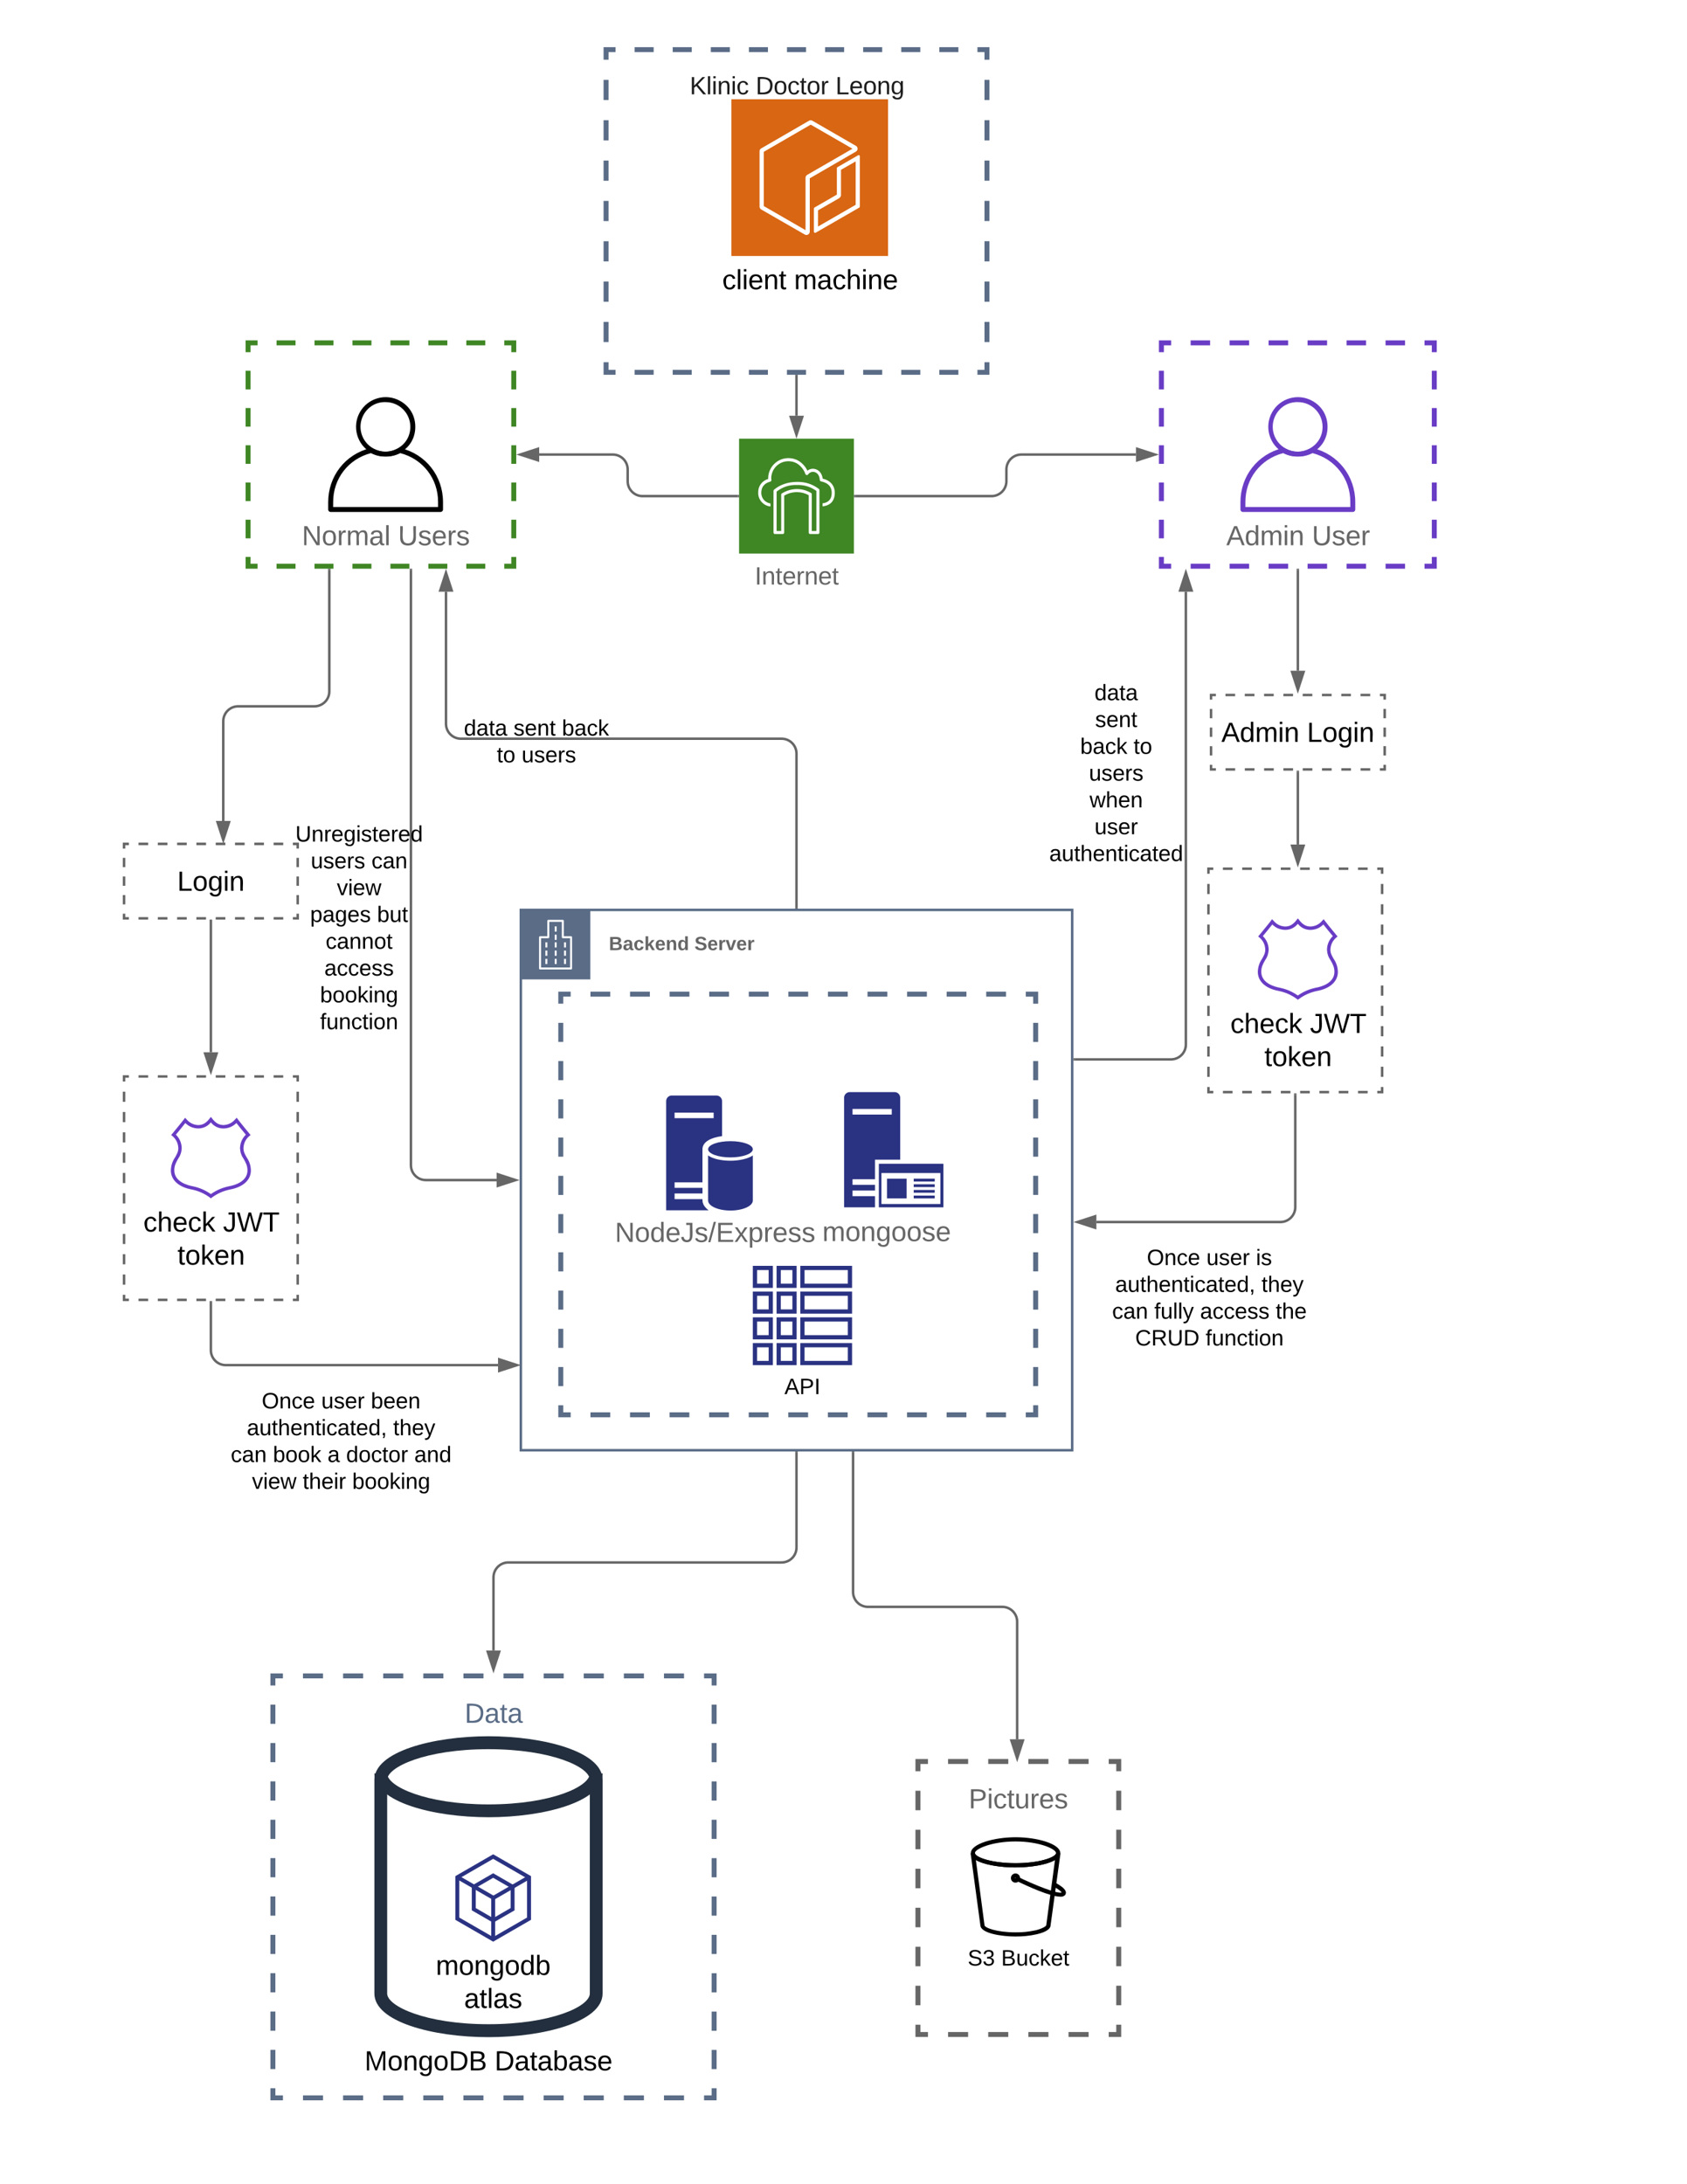 <svg xmlns="http://www.w3.org/2000/svg" xmlns:xlink="http://www.w3.org/1999/xlink" xmlns:lucid="lucid" width="1360" height="1760"><g transform="translate(0 0)" lucid:page-tab-id="0_0"><path d="M0 0h1360v1760H0z" fill="#fff"/><path d="M419.87 733.2h444.48v435.38H419.87z" stroke="#5a6c86" stroke-width="2" fill="#fff"/><path d="M419.87 733.2h56v56h-56v-56z" stroke="#fff" stroke-opacity="0" fill="#5a6c86"/><path d="M460.37 754.4h-5.85V742c0-.44-.38-.8-.8-.8h-11.7c-.43 0-.8.36-.8.8v12.4h-5.85c-.45 0-.8.36-.8.8v25.2c0 .44.35.8.8.8h25c.45 0 .8-.36.8-.8v-25.2c0-.44-.35-.8-.8-.8zm-.8 25.2h-23.4V756h5.85c.45 0 .8-.36.8-.8v-12.4h10.1v12.4c0 .44.35.8.8.8h5.85z" stroke="#fff" stroke-opacity="0" fill="#fff"/><path d="M439.68 759.3h1.6v4.15h-1.6v-4.16zM439.68 765.97h1.6v4.16h-1.6v-4.16zM439.68 772.64h1.6v4.16h-1.6v-4.16zM447.18 759.3h1.6v4.15h-1.6v-4.16zM447.18 765.97h1.6v4.16h-1.6v-4.16zM447.18 772.64h1.6v4.16h-1.6v-4.16zM454.68 759.3h1.6v4.15h-1.6v-4.16zM454.68 765.97h1.6v4.16h-1.6v-4.16zM454.68 772.64h1.6v4.16h-1.6v-4.16zM447.18 746.5h1.6v4.15h-1.6v-4.16zM447.18 753.17h1.6v4.16h-1.6v-4.16z" stroke="#fff" stroke-opacity="0" fill="#fff"/><use xlink:href="#a" transform="matrix(1,0,0,1,490.868,753.198) translate(0 12.444)"/><use xlink:href="#b" transform="matrix(1,0,0,1,490.868,753.198) translate(69.006 12.444)"/><path d="M595.83 353.48h92.56v92.55h-92.57v-92.55z" stroke="#fff" stroke-opacity="0" stroke-width="2" fill="#3f8624"/><path d="M663.23 385.67c-.5-3.86-2.6-6.67-5.68-7.6-2.34-.74-4.7-.3-6.67 1.2-.92-2.06-2.1-3.66-3.7-5.26-3.1-3.14-6.8-4.74-11.24-4.86-8.95-.23-16.42 6.9-16.67 15.9v.9c-5 1.4-8.27 5.92-8.02 11.1v.86c.37 5.42 4.5 9.67 9.88 10.2v-2.44c-4.08-.6-7.1-3.82-7.4-7.95v-.66c0-6.2 4.43-8.22 7.1-8.92.67-.12 1.1-.7 1.04-1.36-.07-.63-.13-1.13-.13-1.72.25-7.64 6.6-13.64 14.2-13.4 3.77.1 6.92 1.48 9.5 4.17 1.8 1.84 3.04 3.75 3.84 6.16.25.67 1 .98 1.6.74.25-.07.37-.23.56-.42 1.23-1.76 3.4-2.5 5.43-1.87 2.35.75 3.83 3.04 4.02 6.32.05.58.42 1 .97 1.13 5.75 1.17 8.65 4.28 8.65 9.23s-2.47 7.87-7.4 8.46V408c6.4-.63 9.87-4.45 9.87-10.96-.08-5.8-3.53-9.9-9.77-11.37z" stroke="#fff" stroke-opacity="0" stroke-width="2" fill="#fff"/><path d="M659.38 430.35h-6.2c-.65 0-1.2-.55-1.2-1.22v-30.1c-3.08-1.68-6.04-2.44-9.52-2.48-3.78.04-7 .92-10.26 2.82v29.76c0 .67-.55 1.22-1.22 1.22h-6.18c-.67 0-1.22-.55-1.22-1.22v-33.6c0-.37.14-.66.4-.9 4.56-4 11.3-6.32 18.5-6.32 6.64-.12 12.34 1.7 17.64 5.64.33.26.48.6.48.97v34.23c0 .67-.56 1.22-1.22 1.22zm-4.97-2.48h3.72v-32.33c-4.78-3.36-9.8-4.88-15.66-4.75-6.2-.18-11.52 1.55-16.4 5.33v31.74h3.7v-29.22c-.04-.46.18-.84.55-1.05 3.86-2.35 7.68-3.45 12.16-3.53 4.14.04 7.66 1.05 11.25 3.1.46.22.7.6.7 1.1z" stroke="#fff" stroke-opacity="0" stroke-width="2" fill="#fff"/><use xlink:href="#c" transform="matrix(1,0,0,1,565.835,455.033) translate(42.639 16)"/><path d="M495.5 951.28h161.9v90H495.5z" stroke="#000" stroke-opacity="0" stroke-width="4" fill="#fff" fill-opacity="0"/><use xlink:href="#d" transform="matrix(1,0,0,1,500.514,956.28) translate(-4.802 44.444)"/><path d="M588.87 935.3c-6.98 0-14.18-1.4-18.02-4.26v36.33c0 4.45 8.1 8.07 18.02 8.07s18.03-3.62 18.03-8.07v-36.33c-3.85 2.7-11.04 4.26-18.03 4.26z" stroke="#000" stroke-opacity="0" fill="#2a3282"/><path d="M606.9 926.04c0-3.62-8.1-6.5-18.03-6.5-9.9 0-18.02 2.88-18.02 6.5 0 3.6 8.1 6.58 18.02 6.58s18.03-2.97 18.03-6.58z" stroke="#000" stroke-opacity="0" fill="#2a3282"/><path d="M566.3 952.9v-26.86c0-6.12 7.2-9.46 15.8-10.57V887.3c0-2.5-2.03-4.55-4.54-4.55H541.5c-2.43 0-4.46 2.04-4.46 4.54v87.95h34.23c-3.14-2.32-4.96-5-4.96-8.16v-.84h-22.48v-4.54h22.5v-4.54h-22.5v-4.45h22.5v.18zm-22.48-56.34h31.5V901h-31.5v-4.44z" stroke="#000" stroke-opacity="0" fill="#2a3282"/><path d="M633.76 972.68h161.9v46.34h-161.9z" stroke="#000" stroke-opacity="0" stroke-width="4" fill="#fff" fill-opacity="0"/><use xlink:href="#e" transform="matrix(1,0,0,1,638.763,977.683) translate(24.179 22.403)"/><path d="M721.22 880h-36.18c-2.48 0-4.56 2.04-4.56 4.55v88.3h24.9v-9h-18.1v-4.54h18.1v-4.54h-18.1v-4.55h18.1V934.43h20.33v-49.87c0-2.5-2-4.55-4.48-4.55zm-2.32 18.1h-31.62v-4.54h31.62v4.55z" stroke="#000" stroke-opacity="0" fill="#2a3282"/><path d="M708.5 937.76v35.1h52.02v-35.1H708.5zm49.53 32.4h-47.46V945.2h47.54v24.97h-.07z" stroke="#000" stroke-opacity="0" fill="#2a3282"/><path d="M730.9 949.74h-15.84v15.88h15.84v-15.88zM753.55 963.4H736.6v2.22h16.95v-2.23zM753.55 958.84H736.6v2.23h16.95v-2.23zM753.55 954.3H736.6v2.22h16.95v-2.23zM753.55 949.74H736.6v2.32h16.95v-2.32z" stroke="#000" stroke-opacity="0" fill="#2a3282"/><path d="M355.2 412.55h-88.67c-1.02 0-1.95-.87-1.95-1.96v-5.94c0-21.03 13.8-38.67 34.15-43.62.56-.1 1.02-.05 1.5.2 6.83 3.72 14.42 3.72 21.27 0 .47-.25.93-.3 1.4-.2 20.44 4.95 34.24 22.6 34.24 43.62v5.93c0 1.08-.93 1.95-1.95 1.95zm-86.64-3.97h84.6v-3.92c.1-18.92-12.22-34.8-30.45-39.54-3.88 1.9-7.5 2.78-11.84 2.78-4.35 0-7.96-.83-11.85-2.78-18.22 4.74-30.53 20.62-30.44 39.54z" stroke="#fff" stroke-opacity="0"/><path d="M310.87 367.78c-4.25 0-7.9-.9-11.6-2.96-11.53-6.45-15.64-21.07-9.2-32.6 6.46-11.5 21.04-15.6 32.5-9.16 7.8 4.35 12.23 11.94 12.23 20.88 0 8.98-4.53 16.63-12.42 20.88-3.72 2-7.3 2.96-11.5 2.96zm0-43.77c-7.65-.18-14.2 3.7-17.87 10.38-5.2 9.7-1.63 21.74 8.03 27 6.25 3.4 13.13 3.4 19.4 0 6.6-3.6 10.4-10.04 10.36-17.6-.06-10.97-9-19.8-19.93-19.77z" stroke="#fff" stroke-opacity="0"/><use xlink:href="#f" transform="matrix(1,0,0,1,234.582,421.553) translate(8.784 17.778)"/><use xlink:href="#g" transform="matrix(1,0,0,1,234.582,421.553) translate(86.315 17.778)"/><path d="M589.6 80h126.3v126.28H589.6V80z" stroke="#fff" stroke-opacity="0" stroke-width="2" fill="#d86613"/><path d="M689.8 130.64v34.4l-30.33 17.5V169.5l16.85-9.7c.97-.57 1.52-1.4 1.67-2.46.03-.5.03-.87 0-1.3v-19.2l11.8-6.76m2.38-5.02c-.2 0-.34 0-.48.13l-16.12 9.27c-.3.18-.92.5-.92.87v21.5l-18.04 10.4c-.3.2-.48.5-.48.9v18.48c0 .56.44 1 1 1 .18 0 .33-.06.48-.12l35.08-20.2c.3-.18.48-.5.48-.87v-40.5-.05c0-.5-.45-.94-1-.94z" stroke="#fff" stroke-opacity="0" stroke-width="2" fill="#fff"/><path d="M650.1 189.34c-.47 0-.94-.1-1.34-.37l-35.07-20.15c-.88-.55-1.36-1.4-1.36-2.3v-44.65c0-1.02.48-1.85 1.35-2.3l38.54-22.3c.87-.45 1.8-.45 2.68 0L690 117.53c.87.47 1.34 1.3 1.34 2.32 0 .92-.47 1.75-1.34 2.3l-37.2 21.54v42.98c0 1-.56 1.85-1.35 2.3-.48.3-.87.38-1.35.38zm-34.36-23.3l33.65 19.42V143.3c0-1 .47-1.84 1.34-2.4l36.5-21.06-33.66-19.4-37.84 21.9zm37.52-65.8zm.72 0z" stroke="#fff" stroke-opacity="0" stroke-width="2" fill="#fff"/><use xlink:href="#h" transform="matrix(1,0,0,1,559.613,215.276) translate(22.636 17.778)"/><use xlink:href="#i" transform="matrix(1,0,0,1,559.613,215.276) translate(80.537 17.778)"/><path d="M488.58 40h307.07v260H488.58z" fill="#fff" fill-opacity="0"/><path d="M511.6 40h15.36m15.35 0h15.37m15.35 0h15.35m15.36 0h15.35m15.35 0h15.36m15.34 0h15.35m15.35 0h15.35m15.35 0h15.36m15.36 0h15.36m15.35 0h7.68v8.12m0 16.25v16.25m0 16.25v16.25m0 16.25v16.25m0 16.25v16.25m0 16.25v16.25m0 16.25v16.25m0 16.25v16.25m0 16.25V300h-7.68m-15.35 0h-15.36m-15.35 0h-15.35m-15.35 0h-15.35m-15.36 0h-15.36m-15.35 0h-15.37m-15.35 0h-15.35m-15.36 0h-15.35m-15.35 0H542.3m-15.34 0H511.6m-15.35 0h-7.67v-8.12m0-16.25v-16.25m0-16.25v-16.25m0-16.25v-16.25m0-16.25v-16.25m0-16.25v-16.25m0-16.25V96.88m0-16.25V64.38m0-16.25V40h7.67" stroke="#5a6c86" stroke-width="4" fill="none"/><use xlink:href="#j" transform="matrix(1,0,0,1,488.577,60) translate(67.472 16)"/><use xlink:href="#k" transform="matrix(1,0,0,1,488.577,60) translate(120.639 16)"/><use xlink:href="#l" transform="matrix(1,0,0,1,488.577,60) translate(184.972 16)"/><path d="M1090.6 412.55h-88.66c-1 0-1.94-.87-1.94-1.96v-5.94c0-21.03 13.8-38.67 34.15-43.62.56-.1 1.02-.05 1.48.2 6.85 3.72 14.44 3.72 21.3 0 .45-.25.92-.3 1.38-.2 20.46 4.95 34.25 22.6 34.25 43.62v5.93c0 1.08-.92 1.95-1.94 1.95zm-86.62-3.97h84.6v-3.92c.1-18.92-12.22-34.8-30.46-39.54-3.88 1.9-7.5 2.78-11.84 2.78-4.35 0-7.96-.83-11.85-2.78-18.23 4.74-30.54 20.62-30.45 39.54z" stroke="#fff" stroke-opacity="0" fill="#693cc5"/><path d="M1046.3 367.78c-4.27 0-7.9-.9-11.62-2.96-11.52-6.45-15.63-21.07-9.18-32.6 6.45-11.5 21.02-15.6 32.5-9.16 7.78 4.35 12.22 11.94 12.22 20.88 0 8.98-4.54 16.63-12.42 20.88-3.73 2-7.3 2.96-11.5 2.96zm0-43.77c-7.66-.18-14.2 3.7-17.88 10.38-5.2 9.7-1.63 21.74 8.02 27 6.26 3.4 13.14 3.4 19.4 0 6.6-3.6 10.42-10.04 10.37-17.6-.04-10.97-8.97-19.8-19.9-19.77z" stroke="#fff" stroke-opacity="0" fill="#693cc5"/><use xlink:href="#m" transform="matrix(1,0,0,1,970,421.553) translate(18.599 17.778)"/><use xlink:href="#n" transform="matrix(1,0,0,1,970,421.553) translate(87.611 17.778)"/><path d="M642.1 303v31.98" stroke="#666" stroke-width="2" fill="none"/><path d="M643.1 303.03h-2V302h2z" fill="#666"/><path d="M642.1 350.24l-4.62-14.26h9.27z" stroke="#666" stroke-width="2" fill="#666"/><path d="M452.08 801.08h382.84v338.96H452.08z" fill="#fff" fill-opacity="0"/><path d="M476 801.08h15.96m15.95 0h15.96m15.95 0h15.96m15.96 0h15.95m15.95 0h15.95m15.95 0h15.96m15.95 0h15.95m15.95 0h15.95m15.96 0h15.95m15.94 0h15.95m15.94 0H811m15.95 0h7.97v7.7m0 15.4v15.42m0 15.4v15.4m0 15.42v15.4m0 15.42v15.4m0 15.4v15.42m0 15.4v15.4m0 15.42v15.4m0 15.42v15.4m0 15.4v15.42m0 15.4v15.4m0 15.42v7.7h-7.97m-15.95 0h-15.96m-15.95 0h-15.96m-15.95 0h-15.96m-15.96 0h-15.95m-15.95 0h-15.95m-15.95 0h-15.96m-15.95 0h-15.95m-15.95 0h-15.95m-15.96 0H539.8m-15.94 0H507.9m-15.94 0H476m-15.95 0h-7.97v-7.7m0-15.4v-15.4m0-15.42v-15.4m0-15.42v-15.4m0-15.4v-15.42m0-15.4v-15.4m0-15.42v-15.4m0-15.42v-15.4m0-15.4V885.8m0-15.4V855m0-15.42v-15.4m0-15.42v-7.7h7.97" stroke="#5a6c86" stroke-width="4" fill="none"/><path d="M393.8 1641.52c-44.7 0-91.98-12.37-91.98-35.16V1434.2c0-22.8 47.28-35.15 92-35.15 44.5 0 91.97 12.36 91.97 35.15v172.16c0 22.8-47.47 35.16-92 35.16zm0-232.05c-50.6 0-81.68 14.3-81.68 24.73v172.16c0 10.18 30.9 24.73 81.7 24.73 50.76 0 81.67-14.32 81.67-24.74V1434.2c0-10.42-31.1-24.73-81.7-24.73z" stroke="#fff" stroke-opacity="0" fill="#232f3e"/><path d="M393.8 1464.3c-44.7 0-91.98-12.33-91.98-35.23h10.3c0 10.33 30.9 24.9 81.7 24.9 50.76 0 81.67-14.47 81.67-24.9h10.3c0 22.9-47.47 35.24-92 35.24z" stroke="#fff" stroke-opacity="0" fill="#232f3e"/><use xlink:href="#o" transform="matrix(1,0,0,1,271.818,1650.516) translate(22.093 17.778)"/><use xlink:href="#p" transform="matrix(1,0,0,1,271.818,1650.516) translate(126.907 17.778)"/><path d="M397.58 1549.28l-17.24-9.96v-19.9l17.24-9.96 17.24 9.95v19.92zm-14.06-11.8l14.06 8.14 14.07-8.13v-16.26l-14.07-8.12-14.06 8.12z" stroke="#fff" stroke-opacity="0" fill="#2a3282"/><path d="M397.58 1564.57l-30.5-17.6v-35.2l30.5-17.6 30.5 17.6v35.2zm-27.32-19.43l27.32 15.76 27.32-15.76v-31.54l-27.32-15.77-27.32 15.77z" stroke="#fff" stroke-opacity="0" fill="#2a3282"/><path d="M396.78 1528l28.9-16.68 1.58 2.76-28.9 16.67-1.58-2.76z" stroke="#fff" stroke-opacity="0" stroke-width=".87" fill="#2a3282"/><path d="M367.96 1513.96l1.6-2.77 29 16.68-1.58 2.76-29.02-16.68z" stroke="#fff" stroke-opacity="0" stroke-width=".5" fill="#2a3282"/><path d="M396 1529.37h3.17v33.37H396v-33.37z" stroke="#fff" stroke-opacity="0" fill="#2a3282"/><use xlink:href="#q" transform="matrix(1,0,0,1,337.093,1573.565) translate(14.235 17.778)"/><use xlink:href="#r" transform="matrix(1,0,0,1,337.093,1573.565) translate(37.074 44.444)"/><path d="M200 276.28h214.17v180H200z" fill="#fff" fill-opacity="0"/><path d="M222.95 276.28h15.3m15.3 0h15.3m15.3 0h15.3m15.3 0h15.28m15.3 0h15.3m15.3 0h15.3m15.3 0h7.64v7.5m0 15v15m0 15v15m0 15v15m0 15v15m0 15v15m0 15v7.5h-7.65m-15.3 0h-15.3m-15.3 0h-15.3m-15.3 0h-15.28m-15.3 0h-15.3m-15.3 0h-15.3m-15.3 0h-15.3m-15.3 0H200v-7.5m0-15v-15m0-15v-15m0-15v-15m0-15v-15m0-15v-15m0-15v-7.5h7.65" stroke="#3f8624" stroke-width="4" fill="none"/><path d="M936.28 276.28h220v180h-220z" fill="#fff" fill-opacity="0"/><path d="M959.85 276.28h15.7m15.73 0h15.7m15.72 0h15.72m15.7 0h15.73m15.7 0h15.73m15.7 0h15.72m15.72 0h7.86v7.5m0 15v15m0 15v15m0 15v15m0 15v15m0 15v15m0 15v7.5h-7.86m-15.72 0H1117m-15.72 0h-15.72m-15.7 0h-15.73m-15.7 0h-15.73m-15.7 0h-15.72m-15.72 0h-15.7m-15.73 0h-7.85v-7.5m0-15v-15m0-15v-15m0-15v-15m0-15v-15m0-15v-15m0-15v-7.5h7.85" stroke="#693cc5" stroke-width="4" fill="none"/><path d="M976.28 560h140v60h-140z" fill="#fff" fill-opacity="0"/><path d="M987.94 560h7.78m7.78 0h7.78m7.77 0h7.78m7.78 0h7.8m7.77 0h7.77m7.78 0h7.78m7.78 0h7.77m7.78 0h7.78m7.8 0h3.88v3.75m0 7.5v7.5m0 7.5v7.5m0 7.5v7.5m0 7.5V620h-3.9m-7.77 0h-7.77m-7.78 0h-7.77m-7.78 0h-7.78m-7.78 0h-7.77m-7.78 0h-7.8m-7.77 0h-7.78m-7.77 0h-7.78m-7.78 0h-7.78m-7.77 0h-3.9v-3.75m0-7.5v-7.5m0-7.5v-7.5m0-7.5v-7.5m0-7.5V560h3.9" stroke="#666" stroke-width="2" fill="none"/><use xlink:href="#s" transform="matrix(1,0,0,1,976.276,580) translate(8.364 17.778)"/><use xlink:href="#t" transform="matrix(1,0,0,1,976.276,580) translate(77.377 17.778)"/><path d="M594.83 399.76H518c-6.62 0-12-5.38-12-12v-9.48c0-6.63-5.37-12-12-12h-59.32" stroke="#666" stroke-width="2" fill="none"/><path d="M595.83 400.76h-1.02v-2h1.03z" fill="#666"/><path d="M419.4 366.28l14.28-4.64v9.27z" stroke="#666" stroke-width="2" fill="#666"/><path d="M689.4 399.76h109.93c6.63 0 12-5.38 12-12v-9.48c0-6.63 5.37-12 12-12h92.44" stroke="#666" stroke-width="2" fill="none"/><path d="M689.4 400.76h-1v-2h1z" fill="#666"/><path d="M931.04 366.28l-14.27 4.63v-9.26z" stroke="#666" stroke-width="2" fill="#666"/><path d="M1046.28 459.28v81.22" stroke="#666" stroke-width="2" fill="none"/><path d="M1047.28 459.3h-2v-1.02h2z" fill="#666"/><path d="M1046.28 555.76l-4.64-14.26h9.27z" stroke="#666" stroke-width="2" fill="#666"/><path d="M331.27 459.28v479.6c0 6.64 5.37 12 12 12h57.1" stroke="#666" stroke-width="2" fill="none"/><path d="M332.27 459.3h-2v-1.02h2z" fill="#666"/><path d="M415.63 950.9l-14.26 4.62v-9.27z" stroke="#666" stroke-width="2" fill="#666"/><path d="M642.1 731.2V607.24c0-6.63-5.36-12-12-12H371.55c-6.63 0-12-5.38-12-12V476.78" stroke="#666" stroke-width="2" fill="none"/><path d="M643.1 732.2h-2v-1.03h2z" fill="#666"/><path d="M359.54 461.5l4.63 14.28h-9.27z" stroke="#666" stroke-width="2" fill="#666"/><path d="M240 658.6h98.98v182.8H240z" stroke="#000" stroke-opacity="0" stroke-width="4" fill="#fff" fill-opacity="0"/><use xlink:href="#u" transform="matrix(1,0,0,1,245,663.6) translate(-6.9 14.5)"/><use xlink:href="#v" transform="matrix(1,0,0,1,245,663.6) translate(5.525 36.1)"/><use xlink:href="#w" transform="matrix(1,0,0,1,245,663.6) translate(54.475 36.1)"/><use xlink:href="#x" transform="matrix(1,0,0,1,245,663.6) translate(26.55 57.7)"/><use xlink:href="#y" transform="matrix(1,0,0,1,245,663.6) translate(5 79.3)"/><use xlink:href="#z" transform="matrix(1,0,0,1,245,663.6) translate(59 79.3)"/><use xlink:href="#A" transform="matrix(1,0,0,1,245,663.6) translate(17.5 100.9)"/><use xlink:href="#B" transform="matrix(1,0,0,1,245,663.6) translate(16.5 122.5)"/><use xlink:href="#C" transform="matrix(1,0,0,1,245,663.6) translate(13.025 144.1)"/><use xlink:href="#D" transform="matrix(1,0,0,1,245,663.6) translate(13.025 165.7)"/><path d="M364.5 560H500v80.5H364.5z" stroke="#000" stroke-opacity="0" stroke-width="4" fill="#fff" fill-opacity="0"/><use xlink:href="#E" transform="matrix(1,0,0,1,369.486,565) translate(4.5 27.712)"/><use xlink:href="#F" transform="matrix(1,0,0,1,369.486,565) translate(44.5 27.712)"/><use xlink:href="#G" transform="matrix(1,0,0,1,369.486,565) translate(83.5 27.712)"/><use xlink:href="#H" transform="matrix(1,0,0,1,369.486,565) translate(31.025 49.312)"/><use xlink:href="#I" transform="matrix(1,0,0,1,369.486,565) translate(51.025 49.312)"/><path d="M220 1350.42h355.65v340H220z" fill="#fff" fill-opacity="0"/><path d="M244.25 1350.42h16.16m16.18 0h16.17m16.16 0h16.18m16.16 0h16.17m16.17 0h16.17m16.17 0h16.17m16.17 0h16.16m16.17 0h16.16m16.17 0h16.17m16.16 0h16.17m16.16 0h8.1v7.73m0 15.45v15.46m0 15.45v15.47m0 15.45v15.46m0 15.45v15.45m0 15.46v15.45m0 15.45v15.45m0 15.46v15.45m0 15.47v15.45m0 15.46v15.45m0 15.45v15.46m0 15.45v7.72h-8.1m-16.16 0h-16.17m-16.16 0H502.9m-16.17 0h-16.16m-16.17 0h-16.16m-16.17 0H405.9m-16.16 0h-16.17m-16.16 0h-16.16m-16.16 0H308.9m-16.15 0h-16.17m-16.17 0h-16.15m-16.17 0H220v-7.73m0-15.46v-15.46m0-15.45v-15.45m0-15.46v-15.45m0-15.46v-15.44m0-15.46v-15.45m0-15.46v-15.46m0-15.46v-15.45m0-15.45v-15.46m0-15.45v-15.46m0-15.44v-15.46m0-15.45v-7.73h8.08" stroke="#5a6c86" stroke-width="4" fill="none"/><use xlink:href="#J" transform="matrix(1,0,0,1,220,1370.421) translate(154.574 17.778)"/><path d="M1046.28 805.6l-.84-.66c-4.52-3.28-8.97-5.25-14.46-6.43-10.64-1.9-16.97-7.66-16.97-15.4.14-4 1.24-7.3 3.43-10.56 1.36-2.43 2.58-4.47 2.58-7.3-.12-3.92-1.66-7.2-4.63-9.76l-1.1-.92.9-1.05c0-.05 7.55-9.1 9.3-11.47l.96-1.37 1.17 1.18c2.45 2.95 5.6 4.52 9.42 4.72 3.6 0 6.38-1.57 9.16-5.18l1.1-1.38 1.1 1.38c2.7 3.6 5.54 5.18 9.16 5.18 3.8-.2 6.97-1.77 9.42-4.72l1.16-1.18.97 1.37c1.73 2.36 9.2 11.42 9.28 11.48l.9 1.06-1.1.92c-2.96 2.56-4.5 5.84-4.64 9.77 0 2.82 1.16 4.86 2.58 7.3 2.2 3.26 3.3 6.54 3.42 10.55 0 7.74-6.32 13.5-16.97 15.4-5.5 1.2-9.94 3.16-14.45 6.44zm-28.2-51.3c3.03 3.02 4.58 6.62 4.7 10.95-.2 3.22-1.1 5.97-2.96 8.6-1.55 2.75-3.03 5.3-3.03 9.18 0 9.45 11.2 12.14 14.63 12.8 5.62 1.17 10.14 3.07 14.85 6.35 4.7-3.28 9.22-5.18 14.84-6.36 3.42-.6 14.65-3.34 14.65-12.72 0-3.94-1.5-6.5-3.04-9.2-1.87-2.68-2.77-5.37-2.97-8.65.13-4.26 1.68-7.93 4.72-10.95-1.75-2.1-5.62-6.76-7.62-9.38-2.84 2.82-6.26 4.26-10.32 4.4-4.13 0-7.68-1.7-10.26-4.93-2.58 3.2-6.13 4.9-10.26 4.9-4.07-.12-7.5-1.56-10.33-4.38-2 2.62-5.88 7.28-7.62 9.38z" stroke="#fff" stroke-opacity="0" fill="#693cc5"/><use xlink:href="#K" transform="matrix(1,0,0,1,984.012,814.595) translate(7.84 17.778)"/><use xlink:href="#L" transform="matrix(1,0,0,1,984.012,814.595) translate(72.037 17.778)"/><use xlink:href="#M" transform="matrix(1,0,0,1,984.012,814.595) translate(35.34 44.444)"/><path d="M866.35 853.65H944c6.64 0 12-5.37 12-12V476.78" stroke="#666" stroke-width="2" fill="none"/><path d="M866.38 854.65h-1.03v-2h1.03z" fill="#666"/><path d="M956 461.5l4.64 14.28h-9.27z" stroke="#666" stroke-width="2" fill="#666"/><path d="M862.85 544.84h73.43v90.32h-73.43z" stroke="#000" stroke-opacity="0" stroke-width="4" fill="#fff" fill-opacity="0"/><use xlink:href="#N" transform="matrix(1,0,0,1,867.852,549.835) translate(14.5 14.4)"/><use xlink:href="#O" transform="matrix(1,0,0,1,867.852,549.835) translate(15 36)"/><use xlink:href="#P" transform="matrix(1,0,0,1,867.852,549.835) translate(3 57.6)"/><use xlink:href="#Q" transform="matrix(1,0,0,1,867.852,549.835) translate(46 57.6)"/><use xlink:href="#R" transform="matrix(1,0,0,1,867.852,549.835) translate(10.025 79.2)"/><use xlink:href="#S" transform="matrix(1,0,0,1,867.852,549.835) translate(10.525 100.8)"/><use xlink:href="#T" transform="matrix(1,0,0,1,867.852,549.835) translate(14.525 122.4)"/><use xlink:href="#U" transform="matrix(1,0,0,1,867.852,549.835) translate(-21.975 144)"/><path d="M642.1 1170.58V1247c0 6.63-5.36 12-12 12H409.83c-6.62 0-12 5.37-12 12v58.92" stroke="#666" stroke-width="2" fill="none"/><path d="M643.1 1170.6h-2v-1.02h2z" fill="#666"/><path d="M397.82 1345.18l-4.63-14.26h9.26z" stroke="#666" stroke-width="2" fill="#666"/><path d="M880 1000h189.75v87.4H880z" stroke="#000" stroke-opacity="0" stroke-width="4" fill="#fff" fill-opacity="0"/><use xlink:href="#V" transform="matrix(1,0,0,1,885,1005) translate(39.55 14.4)"/><use xlink:href="#W" transform="matrix(1,0,0,1,885,1005) translate(87.55 14.4)"/><use xlink:href="#X" transform="matrix(1,0,0,1,885,1005) translate(127.5 14.4)"/><use xlink:href="#Y" transform="matrix(1,0,0,1,885,1005) translate(14.025 36)"/><use xlink:href="#Z" transform="matrix(1,0,0,1,885,1005) translate(131.975 36)"/><use xlink:href="#aa" transform="matrix(1,0,0,1,885,1005) translate(11.55 57.6)"/><use xlink:href="#ab" transform="matrix(1,0,0,1,885,1005) translate(45.55 57.6)"/><use xlink:href="#ac" transform="matrix(1,0,0,1,885,1005) translate(82.45 57.6)"/><use xlink:href="#ad" transform="matrix(1,0,0,1,885,1005) translate(143.45 57.6)"/><use xlink:href="#ae" transform="matrix(1,0,0,1,885,1005) translate(30.125 79.2)"/><use xlink:href="#af" transform="matrix(1,0,0,1,885,1005) translate(86.925 79.2)"/><path d="M100 867.4h140v180H100z" fill="#fff" fill-opacity="0"/><path d="M111.67 867.4h7.77m7.78 0H135m7.78 0h7.78m7.77 0h7.78m7.8 0h7.77m7.77 0h7.78m7.78 0h7.78m7.78 0h7.77m7.78 0h3.9v4.1m0 8.17v8.18m0 8.2v8.17m0 8.18v8.18m0 8.18v8.2m0 8.17v8.18m0 8.2v8.17m0 8.18v8.2m0 8.17v8.18m0 8.18v8.18m0 8.2v8.17m0 8.18v4.1h-3.9m-7.77 0h-7.77m-7.78 0H205m-7.78 0h-7.78m-7.77 0h-7.78m-7.8 0h-7.77m-7.77 0h-7.78m-7.78 0h-7.78m-7.78 0h-7.77m-7.78 0H100v-4.1m0-8.17v-8.18m0-8.2v-8.17m0-8.18v-8.18m0-8.18v-8.2m0-8.17v-8.18m0-8.2v-8.17m0-8.18v-8.2m0-8.17v-8.18m0-8.18v-8.18m0-8.2v-8.17m0-8.18v-4.1h3.9" stroke="#666" stroke-width="2" fill="none"/><path d="M170 965.6l-.84-.66c-4.52-3.28-8.97-5.25-14.45-6.43-10.64-1.9-16.96-7.66-16.96-15.4.12-4 1.22-7.3 3.42-10.56 1.35-2.43 2.58-4.47 2.58-7.3-.13-3.92-1.68-7.2-4.65-9.76l-1.1-.92.9-1.05c0-.05 7.55-9.1 9.3-11.47l.96-1.37 1.16 1.18c2.45 2.95 5.6 4.52 9.42 4.72 3.6 0 6.4-1.57 9.16-5.18L170 900l1.1 1.38c2.7 3.6 5.55 5.18 9.16 5.18 3.8-.2 6.97-1.77 9.42-4.72l1.16-1.18.97 1.37c1.75 2.36 9.24 11.42 9.3 11.48l.9 1.06-1.1.92c-2.96 2.56-4.5 5.84-4.64 9.77 0 2.82 1.16 4.86 2.58 7.3 2.2 3.26 3.3 6.54 3.42 10.55 0 7.74-6.32 13.5-16.97 15.4-5.5 1.2-9.94 3.16-14.46 6.44zm-28.2-51.3c3.03 3.02 4.58 6.62 4.7 10.95-.18 3.22-1.1 5.97-2.96 8.6-1.55 2.75-3.03 5.3-3.03 9.18 0 9.45 11.24 12.14 14.66 12.8 5.6 1.17 10.13 3.07 14.84 6.35 4.7-3.28 9.23-5.18 14.84-6.36 3.42-.6 14.65-3.34 14.65-12.72 0-3.94-1.5-6.5-3.04-9.2-1.87-2.68-2.78-5.37-2.97-8.65.12-4.26 1.67-7.93 4.7-10.95-1.74-2.1-5.6-6.76-7.62-9.38-2.83 2.82-6.25 4.26-10.32 4.4-4.13 0-7.68-1.7-10.26-4.93-2.58 3.2-6.13 4.9-10.26 4.9-4.07-.12-7.5-1.56-10.32-4.38-2 2.62-5.88 7.28-7.62 9.38z" stroke="#fff" stroke-opacity="0" fill="#693cc5"/><use xlink:href="#K" transform="matrix(1,0,0,1,107.736,974.595) translate(7.84 17.778)"/><use xlink:href="#L" transform="matrix(1,0,0,1,107.736,974.595) translate(72.037 17.778)"/><use xlink:href="#M" transform="matrix(1,0,0,1,107.736,974.595) translate(35.34 44.444)"/><path d="M100 680h140v60H100z" fill="#fff" fill-opacity="0"/><path d="M111.67 680h7.77m7.78 0H135m7.78 0h7.78m7.77 0h7.78m7.8 0h7.77m7.77 0h7.78m7.78 0h7.78m7.78 0h7.77m7.78 0h3.9v3.75m0 7.5v7.5m0 7.5v7.5m0 7.5v7.5m0 7.5V740h-3.9m-7.77 0h-7.77m-7.78 0H205m-7.78 0h-7.78m-7.77 0h-7.78m-7.8 0h-7.77m-7.77 0h-7.78m-7.78 0h-7.78m-7.78 0h-7.77m-7.78 0H100v-3.75m0-7.5v-7.5m0-7.5v-7.5m0-7.5v-7.5m0-7.5V680h3.9" stroke="#666" stroke-width="2" fill="none"/><use xlink:href="#ag" transform="matrix(1,0,0,1,100,700) translate(42.87 17.778)"/><path d="M265.48 459.28v97.86c0 6.63-5.37 12-12 12H192c-6.63 0-12 5.37-12 12v80.36" stroke="#666" stroke-width="2" fill="none"/><path d="M266.48 459.3h-2v-1.02h2z" fill="#666"/><path d="M180 676.76l-4.64-14.26h9.28z" stroke="#666" stroke-width="2" fill="#666"/><path d="M170 742v105.9" stroke="#666" stroke-width="2" fill="none"/><path d="M171 742.03h-2V741h2z" fill="#666"/><path d="M170 863.16l-4.64-14.26h9.28z" stroke="#666" stroke-width="2" fill="#666"/><path d="M170 1049.4v38.6c0 6.63 5.37 12 12 12h219.5" stroke="#666" stroke-width="2" fill="none"/><path d="M171 1049.43h-2v-1.03h2z" fill="#666"/><path d="M416.76 1100l-14.26 4.64v-9.28z" stroke="#666" stroke-width="2" fill="#666"/><path d="M974.2 700h140v180h-140z" fill="#fff" fill-opacity="0"/><path d="M985.87 700h7.77m7.78 0h7.78m7.78 0h7.78m7.77 0h7.78m7.8 0h7.77m7.77 0h7.78m7.78 0h7.78m7.78 0h7.77m7.78 0h3.9v4.1m0 8.17v8.18m0 8.2v8.17m0 8.18v8.18m0 8.18v8.2m0 8.17v8.18m0 8.2v8.17m0 8.18v8.2m0 8.17V835m0 8.18v8.18m0 8.2v8.17m0 8.18v4.1h-3.9m-7.77 0h-7.77m-7.78 0h-7.78m-7.78 0h-7.78m-7.77 0h-7.78m-7.8 0h-7.77m-7.77 0h-7.78m-7.78 0h-7.78m-7.78 0h-7.77m-7.78 0h-3.9v-4.1m0-8.17v-8.18m0-8.2v-8.17m0-8.18v-8.18m0-8.18v-8.2m0-8.17v-8.18m0-8.2v-8.17m0-8.18v-8.2m0-8.17V745m0-8.18v-8.18m0-8.2v-8.17m0-8.18V700h3.9" stroke="#666" stroke-width="2" fill="none"/><path d="M180 1115.5h189.75v96.4H180z" stroke="#000" stroke-opacity="0" stroke-width="4" fill="#fff" fill-opacity="0"/><g><use xlink:href="#V" transform="matrix(1,0,0,1,185,1120.5) translate(26.025 14.4)"/><use xlink:href="#W" transform="matrix(1,0,0,1,185,1120.5) translate(74.025 14.4)"/><use xlink:href="#ah" transform="matrix(1,0,0,1,185,1120.5) translate(113.975 14.4)"/><use xlink:href="#Y" transform="matrix(1,0,0,1,185,1120.5) translate(14.025 36)"/><use xlink:href="#Z" transform="matrix(1,0,0,1,185,1120.5) translate(131.975 36)"/><use xlink:href="#aa" transform="matrix(1,0,0,1,185,1120.5) translate(1.025 57.6)"/><use xlink:href="#ai" transform="matrix(1,0,0,1,185,1120.5) translate(35.025 57.6)"/><use xlink:href="#aj" transform="matrix(1,0,0,1,185,1120.5) translate(79.025 57.6)"/><use xlink:href="#ak" transform="matrix(1,0,0,1,185,1120.5) translate(94.025 57.6)"/><use xlink:href="#al" transform="matrix(1,0,0,1,185,1120.5) translate(148.975 57.6)"/><use xlink:href="#am" transform="matrix(1,0,0,1,185,1120.5) translate(18.125 79.2)"/><use xlink:href="#an" transform="matrix(1,0,0,1,185,1120.5) translate(59.025 79.2)"/><use xlink:href="#ao" transform="matrix(1,0,0,1,185,1120.5) translate(98.925 79.2)"/></g><path d="M1044.2 882v90.7c0 6.63-5.37 12-12 12H883.86" stroke="#666" stroke-width="2" fill="none"/><path d="M1045.2 882.03h-2V881h2z" fill="#666"/><path d="M868.6 984.7l14.26-4.63v9.27z" stroke="#666" stroke-width="2" fill="#666"/><path d="M1046.28 622v58.5" stroke="#666" stroke-width="2" fill="none"/><path d="M1047.28 622.03h-2V621h2z" fill="#666"/><path d="M1046.28 695.76l-4.64-14.26h9.27z" stroke="#666" stroke-width="2" fill="#666"/><path d="M740 1419.37h161.88v220H740z" fill="#fff" fill-opacity="0"/><path d="M764.28 1419.37h16.2m16.18 0h16.2m16.18 0h16.18m16.2 0h16.18m16.2 0h8.08v7.86m0 15.7v15.72m0 15.72v15.7m0 15.73v15.7m0 15.73v15.7m0 15.72v15.72m0 15.7v15.73m0 15.7v7.87h-8.1m-16.18 0h-16.2m-16.18 0h-16.18m-16.2 0h-16.18m-16.2 0H764.3m-16.2 0H740v-7.86m0-15.7v-15.72m0-15.7v-15.73m0-15.7v-15.72m0-15.72v-15.7m0-15.72v-15.7m0-15.73v-15.7m0-15.72v-7.86h8.1" stroke="#666" stroke-width="4" fill="none"/><g><use xlink:href="#ap" transform="matrix(1,0,0,1,740,1439.368) translate(40.938 17.778)"/></g><path d="M818.63 1560.42c-10.83 0-28.1-2.46-28.3-9.1l-7.74-57.2c-.15-.97.42-1.86 1.36-2.06.94-.14 1.88.47 2.1 1.43.8 3.27 13.65 7.85 32.65 7.85s31.86-4.58 32.65-7.86c.22-.97 1.16-1.58 2.1-1.44.94.2 1.5 1.1 1.37 2.05l-7.87 57.23c0 2.25-2.1 4.17-6 5.74-1.8.68-3.4 1.16-5.27 1.57-5.92 1.3-10.98 1.78-17.05 1.78zm-31.92-61.66l6.94 52.3v.2c0 2.05 9.75 5.8 24.92 5.8 5.78.08 10.62-.47 16.25-1.63 1.75-.4 3.2-.9 4.85-1.57 3.1-1.23 3.83-2.33 3.83-2.67v-.2l7-52.24c-6.57 3.9-19.78 6-31.92 6-12.13 0-25.28-2.1-31.85-6z" stroke="#fff" stroke-opacity="0"/><path d="M818.65 1504.74c-16.15 0-34.25-3.64-35.98-10.4V1493.4v-.2c0-7.53 19.03-12.78 36.12-12.78 17.08 0 35.97 5.25 35.97 12.77v.2l-.07.7v.23c-1.88 6.77-19.97 10.4-36.05 10.4zM786 1493.56c1.07 3.28 13.83 7.78 32.65 7.78s31.58-4.5 32.66-7.78v-.47c-.2-3.3-13.62-9.27-32.65-9.27-19.04 0-32.52 5.96-32.74 9.26zM854.82 1528.3c-8.07 0-25.83-8.03-36.92-13.48l1.5-3.06c15.3 7.53 33.35 14.5 36.46 13.18-.25-.48-1.4-2.02-6.83-4.97l-.25-.16 1.7-2.96.24.17c5.47 3 8.07 5.32 8.53 7.5.17.95-.08 1.85-.7 2.6-1.04.94-2.32 1.35-3.73 1.2z" stroke="#fff" stroke-opacity="0"/><path d="M818.65 1517.02c-2.04 0-3.7-1.66-3.7-3.7s1.66-3.7 3.7-3.7 3.7 1.66 3.7 3.7c-.02 2.04-1.66 3.7-3.7 3.7zm0-4h-.02c-.16 0-.3.14-.3.3 0 .33.6.33.6 0v-.03c0-.18-.12-.3-.28-.3z" stroke="#fff" stroke-opacity="0"/><g><use xlink:href="#aq" transform="matrix(1,0,0,1,752.591,1569.421) translate(27.5 14.4)"/><use xlink:href="#ar" transform="matrix(1,0,0,1,752.591,1569.421) translate(54.5 14.4)"/></g><path d="M623.07 1037.77H606.9V1020h16.17zm-12.76-3.4h9.35v-10.96h-9.34zM623.07 1058.5H606.9v-17.75h16.17zm-12.76-3.4h9.35v-10.94h-9.34zM623.07 1079.25H606.9v-17.75h16.17zm-12.76-3.4h9.35v-10.94h-9.34zM623.07 1100H606.9v-17.77h16.17zm-12.76-3.4h9.35v-10.96h-9.34zM642.22 1037.77h-16.18V1020h16.18zm-12.76-3.4h9.34v-10.96h-9.34zM642.22 1058.5h-16.18v-17.75h16.18zm-12.76-3.4h9.34v-10.94h-9.34zM642.22 1079.25h-16.18v-17.75h16.18zm-12.76-3.4h9.34v-10.94h-9.34zM642.22 1100h-16.18v-17.77h16.18zm-12.76-3.4h9.34v-10.96h-9.34zM686.9 1037.77h-41.7V1020h41.7zm-38.3-3.4h34.88v-10.96H648.6zM686.9 1058.5h-41.7v-17.75h41.7zm-38.3-3.4h34.88v-10.94H648.6zM686.9 1079.25h-41.7v-17.75h41.7zm-38.3-3.4h34.88v-10.94H648.6zM686.9 1100h-41.7v-17.77h41.7zm-38.3-3.4h34.88v-10.96H648.6z" stroke="#fff" stroke-opacity="0" fill="#2a3282"/><path d="M608.4 1021.6h76.77v76.56H608.4v-76.56z" stroke="#fff" stroke-opacity="0" stroke-width=".4" fill="#fff" fill-opacity="0"/><g><use xlink:href="#as" transform="matrix(1,0,0,1,576.896,1109) translate(55.5 14.4)"/></g><path d="M687.7 1170.58v112.2c0 6.64 5.38 12 12 12H808c6.63 0 12 5.38 12 12v94.72" stroke="#666" stroke-width="2" fill="none"/><path d="M688.7 1170.6h-2v-1.02h2z" fill="#666"/><path d="M820 1416.76l-4.64-14.26h9.28z" stroke="#666" stroke-width="2" fill="#666"/><defs><path fill="#666" d="M182-130c37 4 62 22 62 59C244 23 116-4 24 0v-248c84 5 203-23 205 63 0 31-19 50-47 55zM76-148c40-3 101 13 101-30 0-44-60-28-101-31v61zm0 110c48-3 116 14 116-37 0-48-69-32-116-35v72" id="at"/><path fill="#666" d="M133-34C117-15 103 5 69 4 32 3 11-16 11-54c-1-60 55-63 116-61 1-26-3-47-28-47-18 1-26 9-28 27l-52-2c7-38 36-58 82-57s74 22 75 68l1 82c-1 14 12 18 25 15v27c-30 8-71 5-69-32zm-48 3c29 0 43-24 42-57-32 0-66-3-65 30 0 17 8 27 23 27" id="au"/><path fill="#666" d="M190-63c-7 42-38 67-86 67-59 0-84-38-90-98-12-110 154-137 174-36l-49 2c-2-19-15-32-35-32-30 0-35 28-38 64-6 74 65 87 74 30" id="av"/><path fill="#666" d="M147 0L96-86 75-71V0H25v-261h50v150l67-79h53l-66 74L201 0h-54" id="aw"/><path fill="#666" d="M185-48c-13 30-37 53-82 52C43 2 14-33 14-96s30-98 90-98c62 0 83 45 84 108H66c0 31 8 55 39 56 18 0 30-7 34-22zm-45-69c5-46-57-63-70-21-2 6-4 13-4 21h74" id="ax"/><path fill="#666" d="M135-194c87-1 58 113 63 194h-50c-7-57 23-157-34-157-59 0-34 97-39 157H25l-1-190h47c2 12-1 28 3 38 12-26 28-41 61-42" id="ay"/><path fill="#666" d="M88-194c31-1 46 15 58 34l-1-101h50l1 261h-48c-2-10 0-23-3-31C134-8 116 4 84 4 32 4 16-41 15-95c0-56 19-97 73-99zm17 164c33 0 40-30 41-66 1-37-9-64-41-64s-38 30-39 65c0 43 13 65 39 65" id="az"/><g id="a"><use transform="matrix(0.043,0,0,0.043,0,0)" xlink:href="#at"/><use transform="matrix(0.043,0,0,0.043,11.191,0)" xlink:href="#au"/><use transform="matrix(0.043,0,0,0.043,19.833,0)" xlink:href="#av"/><use transform="matrix(0.043,0,0,0.043,28.475,0)" xlink:href="#aw"/><use transform="matrix(0.043,0,0,0.043,37.117,0)" xlink:href="#ax"/><use transform="matrix(0.043,0,0,0.043,45.759,0)" xlink:href="#ay"/><use transform="matrix(0.043,0,0,0.043,55.222,0)" xlink:href="#az"/></g><path fill="#666" d="M169-182c-1-43-94-46-97-3 18 66 151 10 154 114 3 95-165 93-204 36-6-8-10-19-12-30l50-8c3 46 112 56 116 5-17-69-150-10-154-114-4-87 153-88 188-35 5 8 8 18 10 28" id="aA"/><path fill="#666" d="M135-150c-39-12-60 13-60 57V0H25l-1-190h47c2 13-1 29 3 40 6-28 27-53 61-41v41" id="aB"/><path fill="#666" d="M128 0H69L1-190h53L99-40l48-150h52" id="aC"/><g id="b"><use transform="matrix(0.043,0,0,0.043,0,0)" xlink:href="#aA"/><use transform="matrix(0.043,0,0,0.043,10.37,0)" xlink:href="#ax"/><use transform="matrix(0.043,0,0,0.043,19.012,0)" xlink:href="#aB"/><use transform="matrix(0.043,0,0,0.043,25.062,0)" xlink:href="#aC"/><use transform="matrix(0.043,0,0,0.043,33.704,0)" xlink:href="#ax"/><use transform="matrix(0.043,0,0,0.043,42.346,0)" xlink:href="#aB"/></g><path fill="#666" d="M33 0v-248h34V0H33" id="aD"/><path fill="#666" d="M117-194c89-4 53 116 60 194h-32v-121c0-31-8-49-39-48C34-167 62-67 57 0H25l-1-190h30c1 10-1 24 2 32 11-22 29-35 61-36" id="aE"/><path fill="#666" d="M59-47c-2 24 18 29 38 22v24C64 9 27 4 27-40v-127H5v-23h24l9-43h21v43h35v23H59v120" id="aF"/><path fill="#666" d="M100-194c63 0 86 42 84 106H49c0 40 14 67 53 68 26 1 43-12 49-29l28 8c-11 28-37 45-77 45C44 4 14-33 15-96c1-61 26-98 85-98zm52 81c6-60-76-77-97-28-3 7-6 17-6 28h103" id="aG"/><path fill="#666" d="M114-163C36-179 61-72 57 0H25l-1-190h30c1 12-1 29 2 39 6-27 23-49 58-41v29" id="aH"/><g id="c"><use transform="matrix(0.056,0,0,0.056,0,0)" xlink:href="#aD"/><use transform="matrix(0.056,0,0,0.056,5.556,0)" xlink:href="#aE"/><use transform="matrix(0.056,0,0,0.056,16.667,0)" xlink:href="#aF"/><use transform="matrix(0.056,0,0,0.056,22.222,0)" xlink:href="#aG"/><use transform="matrix(0.056,0,0,0.056,33.333,0)" xlink:href="#aH"/><use transform="matrix(0.056,0,0,0.056,39.944,0)" xlink:href="#aE"/><use transform="matrix(0.056,0,0,0.056,51.056,0)" xlink:href="#aG"/><use transform="matrix(0.056,0,0,0.056,62.167,0)" xlink:href="#aF"/></g><path fill="#666" d="M190 0L58-211 59 0H30v-248h39L202-35l-2-213h31V0h-41" id="aI"/><path fill="#666" d="M100-194c62-1 85 37 85 99 1 63-27 99-86 99S16-35 15-95c0-66 28-99 85-99zM99-20c44 1 53-31 53-75 0-43-8-75-51-75s-53 32-53 75 10 74 51 75" id="aJ"/><path fill="#666" d="M85-194c31 0 48 13 60 33l-1-100h32l1 261h-30c-2-10 0-23-3-31C134-8 116 4 85 4 32 4 16-35 15-94c0-66 23-100 70-100zm9 24c-40 0-46 34-46 75 0 40 6 74 45 74 42 0 51-32 51-76 0-42-9-74-50-73" id="aK"/><path fill="#666" d="M153-248C145-148 188 4 80 4 36 3 13-21 6-62l32-5c4 25 16 42 43 43 27 0 39-20 39-49v-147H72v-28h81" id="aL"/><path fill="#666" d="M135-143c-3-34-86-38-87 0 15 53 115 12 119 90S17 21 10-45l28-5c4 36 97 45 98 0-10-56-113-15-118-90-4-57 82-63 122-42 12 7 21 19 24 35" id="aM"/><path fill="#666" d="M0 4l72-265h28L28 4H0" id="aN"/><path fill="#666" d="M30 0v-248h187v28H63v79h144v27H63v87h162V0H30" id="aO"/><path fill="#666" d="M141 0L90-78 38 0H4l68-98-65-92h35l48 74 47-74h35l-64 92 68 98h-35" id="aP"/><path fill="#666" d="M115-194c55 1 70 41 70 98S169 2 115 4C84 4 66-9 55-30l1 105H24l-1-265h31l2 30c10-21 28-34 59-34zm-8 174c40 0 45-34 45-75s-6-73-45-74c-42 0-51 32-51 76 0 43 10 73 51 73" id="aQ"/><g id="d"><use transform="matrix(0.062,0,0,0.062,0,0)" xlink:href="#aI"/><use transform="matrix(0.062,0,0,0.062,15.988,0)" xlink:href="#aJ"/><use transform="matrix(0.062,0,0,0.062,28.333,0)" xlink:href="#aK"/><use transform="matrix(0.062,0,0,0.062,40.679,0)" xlink:href="#aG"/><use transform="matrix(0.062,0,0,0.062,53.025,0)" xlink:href="#aL"/><use transform="matrix(0.062,0,0,0.062,64.136,0)" xlink:href="#aM"/><use transform="matrix(0.062,0,0,0.062,75.247,0)" xlink:href="#aN"/><use transform="matrix(0.062,0,0,0.062,81.42,0)" xlink:href="#aO"/><use transform="matrix(0.062,0,0,0.062,96.235,0)" xlink:href="#aP"/><use transform="matrix(0.062,0,0,0.062,107.346,0)" xlink:href="#aQ"/><use transform="matrix(0.062,0,0,0.062,119.691,0)" xlink:href="#aH"/><use transform="matrix(0.062,0,0,0.062,127.037,0)" xlink:href="#aG"/><use transform="matrix(0.062,0,0,0.062,139.383,0)" xlink:href="#aM"/><use transform="matrix(0.062,0,0,0.062,150.494,0)" xlink:href="#aM"/></g><path fill="#666" d="M210-169c-67 3-38 105-44 169h-31v-121c0-29-5-50-35-48C34-165 62-65 56 0H25l-1-190h30c1 10-1 24 2 32 10-44 99-50 107 0 11-21 27-35 58-36 85-2 47 119 55 194h-31v-121c0-29-5-49-35-48" id="aR"/><path fill="#666" d="M177-190C167-65 218 103 67 71c-23-6-38-20-44-43l32-5c15 47 100 32 89-28v-30C133-14 115 1 83 1 29 1 15-40 15-95c0-56 16-97 71-98 29-1 48 16 59 35 1-10 0-23 2-32h30zM94-22c36 0 50-32 50-73 0-42-14-75-50-75-39 0-46 34-46 75s6 73 46 73" id="aS"/><g id="e"><use transform="matrix(0.062,0,0,0.062,0,0)" xlink:href="#aR"/><use transform="matrix(0.062,0,0,0.062,18.457,0)" xlink:href="#aJ"/><use transform="matrix(0.062,0,0,0.062,30.802,0)" xlink:href="#aE"/><use transform="matrix(0.062,0,0,0.062,43.148,0)" xlink:href="#aS"/><use transform="matrix(0.062,0,0,0.062,55.494,0)" xlink:href="#aJ"/><use transform="matrix(0.062,0,0,0.062,67.84,0)" xlink:href="#aJ"/><use transform="matrix(0.062,0,0,0.062,80.185,0)" xlink:href="#aM"/><use transform="matrix(0.062,0,0,0.062,91.296,0)" xlink:href="#aG"/></g><path fill="#666" d="M141-36C126-15 110 5 73 4 37 3 15-17 15-53c-1-64 63-63 125-63 3-35-9-54-41-54-24 1-41 7-42 31l-33-3c5-37 33-52 76-52 45 0 72 20 72 64v82c-1 20 7 32 28 27v20c-31 9-61-2-59-35zM48-53c0 20 12 33 32 33 41-3 63-29 60-74-43 2-92-5-92 41" id="aT"/><path fill="#666" d="M24 0v-261h32V0H24" id="aU"/><g id="f"><use transform="matrix(0.062,0,0,0.062,0,0)" xlink:href="#aI"/><use transform="matrix(0.062,0,0,0.062,15.988,0)" xlink:href="#aJ"/><use transform="matrix(0.062,0,0,0.062,28.333,0)" xlink:href="#aH"/><use transform="matrix(0.062,0,0,0.062,35.679,0)" xlink:href="#aR"/><use transform="matrix(0.062,0,0,0.062,54.136,0)" xlink:href="#aT"/><use transform="matrix(0.062,0,0,0.062,66.481,0)" xlink:href="#aU"/></g><path fill="#666" d="M232-93c-1 65-40 97-104 97C67 4 28-28 28-90v-158h33c8 89-33 224 67 224 102 0 64-133 71-224h33v155" id="aV"/><g id="g"><use transform="matrix(0.062,0,0,0.062,0,0)" xlink:href="#aV"/><use transform="matrix(0.062,0,0,0.062,15.988,0)" xlink:href="#aM"/><use transform="matrix(0.062,0,0,0.062,27.099,0)" xlink:href="#aG"/><use transform="matrix(0.062,0,0,0.062,39.444,0)" xlink:href="#aH"/><use transform="matrix(0.062,0,0,0.062,46.79,0)" xlink:href="#aM"/></g><path d="M96-169c-40 0-48 33-48 73s9 75 48 75c24 0 41-14 43-38l32 2c-6 37-31 61-74 61-59 0-76-41-82-99-10-93 101-131 147-64 4 7 5 14 7 22l-32 3c-4-21-16-35-41-35" id="aW"/><path d="M24 0v-261h32V0H24" id="aX"/><path d="M24-231v-30h32v30H24zM24 0v-190h32V0H24" id="aY"/><path d="M100-194c63 0 86 42 84 106H49c0 40 14 67 53 68 26 1 43-12 49-29l28 8c-11 28-37 45-77 45C44 4 14-33 15-96c1-61 26-98 85-98zm52 81c6-60-76-77-97-28-3 7-6 17-6 28h103" id="aZ"/><path d="M117-194c89-4 53 116 60 194h-32v-121c0-31-8-49-39-48C34-167 62-67 57 0H25l-1-190h30c1 10-1 24 2 32 11-22 29-35 61-36" id="ba"/><path d="M59-47c-2 24 18 29 38 22v24C64 9 27 4 27-40v-127H5v-23h24l9-43h21v43h35v23H59v120" id="bb"/><g id="h"><use transform="matrix(0.062,0,0,0.062,0,0)" xlink:href="#aW"/><use transform="matrix(0.062,0,0,0.062,11.111,0)" xlink:href="#aX"/><use transform="matrix(0.062,0,0,0.062,15.988,0)" xlink:href="#aY"/><use transform="matrix(0.062,0,0,0.062,20.864,0)" xlink:href="#aZ"/><use transform="matrix(0.062,0,0,0.062,33.21,0)" xlink:href="#ba"/><use transform="matrix(0.062,0,0,0.062,45.556,0)" xlink:href="#bb"/></g><path d="M210-169c-67 3-38 105-44 169h-31v-121c0-29-5-50-35-48C34-165 62-65 56 0H25l-1-190h30c1 10-1 24 2 32 10-44 99-50 107 0 11-21 27-35 58-36 85-2 47 119 55 194h-31v-121c0-29-5-49-35-48" id="bc"/><path d="M141-36C126-15 110 5 73 4 37 3 15-17 15-53c-1-64 63-63 125-63 3-35-9-54-41-54-24 1-41 7-42 31l-33-3c5-37 33-52 76-52 45 0 72 20 72 64v82c-1 20 7 32 28 27v20c-31 9-61-2-59-35zM48-53c0 20 12 33 32 33 41-3 63-29 60-74-43 2-92-5-92 41" id="bd"/><path d="M106-169C34-169 62-67 57 0H25v-261h32l-1 103c12-21 28-36 61-36 89 0 53 116 60 194h-32v-121c2-32-8-49-39-48" id="be"/><g id="i"><use transform="matrix(0.062,0,0,0.062,0,0)" xlink:href="#bc"/><use transform="matrix(0.062,0,0,0.062,18.457,0)" xlink:href="#bd"/><use transform="matrix(0.062,0,0,0.062,30.802,0)" xlink:href="#aW"/><use transform="matrix(0.062,0,0,0.062,41.914,0)" xlink:href="#be"/><use transform="matrix(0.062,0,0,0.062,54.259,0)" xlink:href="#aY"/><use transform="matrix(0.062,0,0,0.062,59.136,0)" xlink:href="#ba"/><use transform="matrix(0.062,0,0,0.062,71.481,0)" xlink:href="#aZ"/></g><path fill="#1d1c1d" d="M194 0L95-120 63-95V0H30v-248h33v124l119-124h40L117-140 236 0h-42" id="bf"/><path fill="#1d1c1d" d="M24 0v-261h32V0H24" id="bg"/><path fill="#1d1c1d" d="M24-231v-30h32v30H24zM24 0v-190h32V0H24" id="bh"/><path fill="#1d1c1d" d="M117-194c89-4 53 116 60 194h-32v-121c0-31-8-49-39-48C34-167 62-67 57 0H25l-1-190h30c1 10-1 24 2 32 11-22 29-35 61-36" id="bi"/><path fill="#1d1c1d" d="M96-169c-40 0-48 33-48 73s9 75 48 75c24 0 41-14 43-38l32 2c-6 37-31 61-74 61-59 0-76-41-82-99-10-93 101-131 147-64 4 7 5 14 7 22l-32 3c-4-21-16-35-41-35" id="bj"/><g id="j"><use transform="matrix(0.056,0,0,0.056,0,0)" xlink:href="#bf"/><use transform="matrix(0.056,0,0,0.056,13.333,0)" xlink:href="#bg"/><use transform="matrix(0.056,0,0,0.056,17.722,0)" xlink:href="#bh"/><use transform="matrix(0.056,0,0,0.056,22.111,0)" xlink:href="#bi"/><use transform="matrix(0.056,0,0,0.056,33.222,0)" xlink:href="#bh"/><use transform="matrix(0.056,0,0,0.056,37.611,0)" xlink:href="#bj"/></g><path fill="#1d1c1d" d="M30-248c118-7 216 8 213 122C240-48 200 0 122 0H30v-248zM63-27c89 8 146-16 146-99s-60-101-146-95v194" id="bk"/><path fill="#1d1c1d" d="M100-194c62-1 85 37 85 99 1 63-27 99-86 99S16-35 15-95c0-66 28-99 85-99zM99-20c44 1 53-31 53-75 0-43-8-75-51-75s-53 32-53 75 10 74 51 75" id="bl"/><path fill="#1d1c1d" d="M59-47c-2 24 18 29 38 22v24C64 9 27 4 27-40v-127H5v-23h24l9-43h21v43h35v23H59v120" id="bm"/><path fill="#1d1c1d" d="M114-163C36-179 61-72 57 0H25l-1-190h30c1 12-1 29 2 39 6-27 23-49 58-41v29" id="bn"/><g id="k"><use transform="matrix(0.056,0,0,0.056,0,0)" xlink:href="#bk"/><use transform="matrix(0.056,0,0,0.056,14.389,0)" xlink:href="#bl"/><use transform="matrix(0.056,0,0,0.056,25.5,0)" xlink:href="#bj"/><use transform="matrix(0.056,0,0,0.056,35.5,0)" xlink:href="#bm"/><use transform="matrix(0.056,0,0,0.056,41.056,0)" xlink:href="#bl"/><use transform="matrix(0.056,0,0,0.056,52.167,0)" xlink:href="#bn"/></g><path fill="#1d1c1d" d="M30 0v-248h33v221h125V0H30" id="bo"/><path fill="#1d1c1d" d="M100-194c63 0 86 42 84 106H49c0 40 14 67 53 68 26 1 43-12 49-29l28 8c-11 28-37 45-77 45C44 4 14-33 15-96c1-61 26-98 85-98zm52 81c6-60-76-77-97-28-3 7-6 17-6 28h103" id="bp"/><path fill="#1d1c1d" d="M177-190C167-65 218 103 67 71c-23-6-38-20-44-43l32-5c15 47 100 32 89-28v-30C133-14 115 1 83 1 29 1 15-40 15-95c0-56 16-97 71-98 29-1 48 16 59 35 1-10 0-23 2-32h30zM94-22c36 0 50-32 50-73 0-42-14-75-50-75-39 0-46 34-46 75s6 73 46 73" id="bq"/><g id="l"><use transform="matrix(0.056,0,0,0.056,0,0)" xlink:href="#bo"/><use transform="matrix(0.056,0,0,0.056,11.111,0)" xlink:href="#bp"/><use transform="matrix(0.056,0,0,0.056,22.222,0)" xlink:href="#bl"/><use transform="matrix(0.056,0,0,0.056,33.333,0)" xlink:href="#bi"/><use transform="matrix(0.056,0,0,0.056,44.444,0)" xlink:href="#bq"/></g><path fill="#666" d="M205 0l-28-72H64L36 0H1l101-248h38L239 0h-34zm-38-99l-47-123c-12 45-31 82-46 123h93" id="br"/><path fill="#666" d="M24-231v-30h32v30H24zM24 0v-190h32V0H24" id="bs"/><g id="m"><use transform="matrix(0.062,0,0,0.062,0,0)" xlink:href="#br"/><use transform="matrix(0.062,0,0,0.062,14.815,0)" xlink:href="#aK"/><use transform="matrix(0.062,0,0,0.062,27.16,0)" xlink:href="#aR"/><use transform="matrix(0.062,0,0,0.062,45.617,0)" xlink:href="#bs"/><use transform="matrix(0.062,0,0,0.062,50.494,0)" xlink:href="#aE"/></g><g id="n"><use transform="matrix(0.062,0,0,0.062,0,0)" xlink:href="#aV"/><use transform="matrix(0.062,0,0,0.062,15.988,0)" xlink:href="#aM"/><use transform="matrix(0.062,0,0,0.062,27.099,0)" xlink:href="#aG"/><use transform="matrix(0.062,0,0,0.062,39.444,0)" xlink:href="#aH"/></g><path d="M240 0l2-218c-23 76-54 145-80 218h-23L58-218 59 0H30v-248h44l77 211c21-75 51-140 76-211h43V0h-30" id="bt"/><path d="M100-194c62-1 85 37 85 99 1 63-27 99-86 99S16-35 15-95c0-66 28-99 85-99zM99-20c44 1 53-31 53-75 0-43-8-75-51-75s-53 32-53 75 10 74 51 75" id="bu"/><path d="M177-190C167-65 218 103 67 71c-23-6-38-20-44-43l32-5c15 47 100 32 89-28v-30C133-14 115 1 83 1 29 1 15-40 15-95c0-56 16-97 71-98 29-1 48 16 59 35 1-10 0-23 2-32h30zM94-22c36 0 50-32 50-73 0-42-14-75-50-75-39 0-46 34-46 75s6 73 46 73" id="bv"/><path d="M30-248c118-7 216 8 213 122C240-48 200 0 122 0H30v-248zM63-27c89 8 146-16 146-99s-60-101-146-95v194" id="bw"/><path d="M160-131c35 5 61 23 61 61C221 17 115-2 30 0v-248c76 3 177-17 177 60 0 33-19 50-47 57zm-97-11c50-1 110 9 110-42 0-47-63-36-110-37v79zm0 115c55-2 124 14 124-45 0-56-70-42-124-44v89" id="bx"/><g id="o"><use transform="matrix(0.062,0,0,0.062,0,0)" xlink:href="#bt"/><use transform="matrix(0.062,0,0,0.062,18.457,0)" xlink:href="#bu"/><use transform="matrix(0.062,0,0,0.062,30.802,0)" xlink:href="#ba"/><use transform="matrix(0.062,0,0,0.062,43.148,0)" xlink:href="#bv"/><use transform="matrix(0.062,0,0,0.062,55.494,0)" xlink:href="#bu"/><use transform="matrix(0.062,0,0,0.062,67.84,0)" xlink:href="#bw"/><use transform="matrix(0.062,0,0,0.062,83.827,0)" xlink:href="#bx"/></g><path d="M115-194c53 0 69 39 70 98 0 66-23 100-70 100C84 3 66-7 56-30L54 0H23l1-261h32v101c10-23 28-34 59-34zm-8 174c40 0 45-34 45-75 0-40-5-75-45-74-42 0-51 32-51 76 0 43 10 73 51 73" id="by"/><path d="M135-143c-3-34-86-38-87 0 15 53 115 12 119 90S17 21 10-45l28-5c4 36 97 45 98 0-10-56-113-15-118-90-4-57 82-63 122-42 12 7 21 19 24 35" id="bz"/><g id="p"><use transform="matrix(0.062,0,0,0.062,0,0)" xlink:href="#bw"/><use transform="matrix(0.062,0,0,0.062,15.988,0)" xlink:href="#bd"/><use transform="matrix(0.062,0,0,0.062,28.333,0)" xlink:href="#bb"/><use transform="matrix(0.062,0,0,0.062,34.506,0)" xlink:href="#bd"/><use transform="matrix(0.062,0,0,0.062,46.852,0)" xlink:href="#by"/><use transform="matrix(0.062,0,0,0.062,59.198,0)" xlink:href="#bd"/><use transform="matrix(0.062,0,0,0.062,71.543,0)" xlink:href="#bz"/><use transform="matrix(0.062,0,0,0.062,82.654,0)" xlink:href="#aZ"/></g><path d="M85-194c31 0 48 13 60 33l-1-100h32l1 261h-30c-2-10 0-23-3-31C134-8 116 4 85 4 32 4 16-35 15-94c0-66 23-100 70-100zm9 24c-40 0-46 34-46 75 0 40 6 74 45 74 42 0 51-32 51-76 0-42-9-74-50-73" id="bA"/><g id="q"><use transform="matrix(0.062,0,0,0.062,0,0)" xlink:href="#bc"/><use transform="matrix(0.062,0,0,0.062,18.457,0)" xlink:href="#bu"/><use transform="matrix(0.062,0,0,0.062,30.802,0)" xlink:href="#ba"/><use transform="matrix(0.062,0,0,0.062,43.148,0)" xlink:href="#bv"/><use transform="matrix(0.062,0,0,0.062,55.494,0)" xlink:href="#bu"/><use transform="matrix(0.062,0,0,0.062,67.84,0)" xlink:href="#bA"/><use transform="matrix(0.062,0,0,0.062,80.185,0)" xlink:href="#by"/></g><g id="r"><use transform="matrix(0.062,0,0,0.062,0,0)" xlink:href="#bd"/><use transform="matrix(0.062,0,0,0.062,12.346,0)" xlink:href="#bb"/><use transform="matrix(0.062,0,0,0.062,18.519,0)" xlink:href="#aX"/><use transform="matrix(0.062,0,0,0.062,23.395,0)" xlink:href="#bd"/><use transform="matrix(0.062,0,0,0.062,35.741,0)" xlink:href="#bz"/></g><path d="M205 0l-28-72H64L36 0H1l101-248h38L239 0h-34zm-38-99l-47-123c-12 45-31 82-46 123h93" id="bB"/><g id="s"><use transform="matrix(0.062,0,0,0.062,0,0)" xlink:href="#bB"/><use transform="matrix(0.062,0,0,0.062,14.815,0)" xlink:href="#bA"/><use transform="matrix(0.062,0,0,0.062,27.16,0)" xlink:href="#bc"/><use transform="matrix(0.062,0,0,0.062,45.617,0)" xlink:href="#aY"/><use transform="matrix(0.062,0,0,0.062,50.494,0)" xlink:href="#ba"/></g><path d="M30 0v-248h33v221h125V0H30" id="bC"/><g id="t"><use transform="matrix(0.062,0,0,0.062,0,0)" xlink:href="#bC"/><use transform="matrix(0.062,0,0,0.062,12.346,0)" xlink:href="#bu"/><use transform="matrix(0.062,0,0,0.062,24.691,0)" xlink:href="#bv"/><use transform="matrix(0.062,0,0,0.062,37.037,0)" xlink:href="#aY"/><use transform="matrix(0.062,0,0,0.062,41.914,0)" xlink:href="#ba"/></g><path d="M232-93c-1 65-40 97-104 97C67 4 28-28 28-90v-158h33c8 89-33 224 67 224 102 0 64-133 71-224h33v155" id="bD"/><path d="M114-163C36-179 61-72 57 0H25l-1-190h30c1 12-1 29 2 39 6-27 23-49 58-41v29" id="bE"/><g id="u"><use transform="matrix(0.05,0,0,0.05,0,0)" xlink:href="#bD"/><use transform="matrix(0.05,0,0,0.05,12.95,0)" xlink:href="#ba"/><use transform="matrix(0.05,0,0,0.05,22.95,0)" xlink:href="#bE"/><use transform="matrix(0.05,0,0,0.05,28.9,0)" xlink:href="#aZ"/><use transform="matrix(0.05,0,0,0.05,38.9,0)" xlink:href="#bv"/><use transform="matrix(0.05,0,0,0.05,48.9,0)" xlink:href="#aY"/><use transform="matrix(0.05,0,0,0.05,52.85,0)" xlink:href="#bz"/><use transform="matrix(0.05,0,0,0.05,61.85,0)" xlink:href="#bb"/><use transform="matrix(0.05,0,0,0.05,66.85,0)" xlink:href="#aZ"/><use transform="matrix(0.05,0,0,0.05,76.85,0)" xlink:href="#bE"/><use transform="matrix(0.05,0,0,0.05,82.8,0)" xlink:href="#aZ"/><use transform="matrix(0.05,0,0,0.05,92.8,0)" xlink:href="#bA"/></g><path d="M84 4C-5 8 30-112 23-190h32v120c0 31 7 50 39 49 72-2 45-101 50-169h31l1 190h-30c-1-10 1-25-2-33-11 22-28 36-60 37" id="bF"/><g id="v"><use transform="matrix(0.05,0,0,0.05,0,0)" xlink:href="#bF"/><use transform="matrix(0.05,0,0,0.05,10,0)" xlink:href="#bz"/><use transform="matrix(0.05,0,0,0.05,19,0)" xlink:href="#aZ"/><use transform="matrix(0.05,0,0,0.05,29,0)" xlink:href="#bE"/><use transform="matrix(0.05,0,0,0.05,34.95,0)" xlink:href="#bz"/></g><g id="w"><use transform="matrix(0.05,0,0,0.05,0,0)" xlink:href="#aW"/><use transform="matrix(0.05,0,0,0.05,9,0)" xlink:href="#bd"/><use transform="matrix(0.05,0,0,0.05,19,0)" xlink:href="#ba"/></g><path d="M108 0H70L1-190h34L89-25l56-165h34" id="bG"/><path d="M206 0h-36l-40-164L89 0H53L-1-190h32L70-26l43-164h34l41 164 42-164h31" id="bH"/><g id="x"><use transform="matrix(0.05,0,0,0.05,0,0)" xlink:href="#bG"/><use transform="matrix(0.05,0,0,0.05,9,0)" xlink:href="#aY"/><use transform="matrix(0.05,0,0,0.05,12.95,0)" xlink:href="#aZ"/><use transform="matrix(0.05,0,0,0.05,22.95,0)" xlink:href="#bH"/></g><path d="M115-194c55 1 70 41 70 98S169 2 115 4C84 4 66-9 55-30l1 105H24l-1-265h31l2 30c10-21 28-34 59-34zm-8 174c40 0 45-34 45-75s-6-73-45-74c-42 0-51 32-51 76 0 43 10 73 51 73" id="bI"/><g id="y"><use transform="matrix(0.05,0,0,0.05,0,0)" xlink:href="#bI"/><use transform="matrix(0.05,0,0,0.05,10,0)" xlink:href="#bd"/><use transform="matrix(0.05,0,0,0.05,20,0)" xlink:href="#bv"/><use transform="matrix(0.05,0,0,0.05,30,0)" xlink:href="#aZ"/><use transform="matrix(0.05,0,0,0.05,40,0)" xlink:href="#bz"/></g><g id="z"><use transform="matrix(0.05,0,0,0.05,0,0)" xlink:href="#by"/><use transform="matrix(0.05,0,0,0.05,10,0)" xlink:href="#bF"/><use transform="matrix(0.05,0,0,0.05,20,0)" xlink:href="#bb"/></g><g id="A"><use transform="matrix(0.05,0,0,0.05,0,0)" xlink:href="#aW"/><use transform="matrix(0.05,0,0,0.05,9,0)" xlink:href="#bd"/><use transform="matrix(0.05,0,0,0.05,19,0)" xlink:href="#ba"/><use transform="matrix(0.05,0,0,0.05,29,0)" xlink:href="#ba"/><use transform="matrix(0.05,0,0,0.05,39,0)" xlink:href="#bu"/><use transform="matrix(0.05,0,0,0.05,49,0)" xlink:href="#bb"/></g><g id="B"><use transform="matrix(0.05,0,0,0.05,0,0)" xlink:href="#bd"/><use transform="matrix(0.05,0,0,0.05,10,0)" xlink:href="#aW"/><use transform="matrix(0.05,0,0,0.05,19,0)" xlink:href="#aW"/><use transform="matrix(0.05,0,0,0.05,28,0)" xlink:href="#aZ"/><use transform="matrix(0.05,0,0,0.05,38,0)" xlink:href="#bz"/><use transform="matrix(0.05,0,0,0.05,47,0)" xlink:href="#bz"/></g><path d="M143 0L79-87 56-68V0H24v-261h32v163l83-92h37l-77 82L181 0h-38" id="bJ"/><g id="C"><use transform="matrix(0.05,0,0,0.05,0,0)" xlink:href="#by"/><use transform="matrix(0.05,0,0,0.05,10,0)" xlink:href="#bu"/><use transform="matrix(0.05,0,0,0.05,20,0)" xlink:href="#bu"/><use transform="matrix(0.05,0,0,0.05,30,0)" xlink:href="#bJ"/><use transform="matrix(0.05,0,0,0.05,39,0)" xlink:href="#aY"/><use transform="matrix(0.05,0,0,0.05,42.95,0)" xlink:href="#ba"/><use transform="matrix(0.05,0,0,0.05,52.95,0)" xlink:href="#bv"/></g><path d="M101-234c-31-9-42 10-38 44h38v23H63V0H32v-167H5v-23h27c-7-52 17-82 69-68v24" id="bK"/><g id="D"><use transform="matrix(0.05,0,0,0.05,0,0)" xlink:href="#bK"/><use transform="matrix(0.05,0,0,0.05,5,0)" xlink:href="#bF"/><use transform="matrix(0.05,0,0,0.05,15,0)" xlink:href="#ba"/><use transform="matrix(0.05,0,0,0.05,25,0)" xlink:href="#aW"/><use transform="matrix(0.05,0,0,0.05,34,0)" xlink:href="#bb"/><use transform="matrix(0.05,0,0,0.05,39,0)" xlink:href="#aY"/><use transform="matrix(0.05,0,0,0.05,42.95,0)" xlink:href="#bu"/><use transform="matrix(0.05,0,0,0.05,52.95,0)" xlink:href="#ba"/></g><g id="E"><use transform="matrix(0.05,0,0,0.05,0,0)" xlink:href="#bA"/><use transform="matrix(0.05,0,0,0.05,10,0)" xlink:href="#bd"/><use transform="matrix(0.05,0,0,0.05,20,0)" xlink:href="#bb"/><use transform="matrix(0.05,0,0,0.05,25,0)" xlink:href="#bd"/></g><g id="F"><use transform="matrix(0.05,0,0,0.05,0,0)" xlink:href="#bz"/><use transform="matrix(0.05,0,0,0.05,9,0)" xlink:href="#aZ"/><use transform="matrix(0.05,0,0,0.05,19,0)" xlink:href="#ba"/><use transform="matrix(0.05,0,0,0.05,29,0)" xlink:href="#bb"/></g><g id="G"><use transform="matrix(0.05,0,0,0.05,0,0)" xlink:href="#by"/><use transform="matrix(0.05,0,0,0.05,10,0)" xlink:href="#bd"/><use transform="matrix(0.05,0,0,0.05,20,0)" xlink:href="#aW"/><use transform="matrix(0.05,0,0,0.05,29,0)" xlink:href="#bJ"/></g><g id="H"><use transform="matrix(0.05,0,0,0.05,0,0)" xlink:href="#bb"/><use transform="matrix(0.05,0,0,0.05,5,0)" xlink:href="#bu"/></g><g id="I"><use transform="matrix(0.05,0,0,0.05,0,0)" xlink:href="#bF"/><use transform="matrix(0.05,0,0,0.05,10,0)" xlink:href="#bz"/><use transform="matrix(0.05,0,0,0.05,19,0)" xlink:href="#aZ"/><use transform="matrix(0.05,0,0,0.05,29,0)" xlink:href="#bE"/><use transform="matrix(0.05,0,0,0.05,34.95,0)" xlink:href="#bz"/></g><path fill="#5a6c86" d="M30-248c118-7 216 8 213 122C240-48 200 0 122 0H30v-248zM63-27c89 8 146-16 146-99s-60-101-146-95v194" id="bL"/><path fill="#5a6c86" d="M141-36C126-15 110 5 73 4 37 3 15-17 15-53c-1-64 63-63 125-63 3-35-9-54-41-54-24 1-41 7-42 31l-33-3c5-37 33-52 76-52 45 0 72 20 72 64v82c-1 20 7 32 28 27v20c-31 9-61-2-59-35zM48-53c0 20 12 33 32 33 41-3 63-29 60-74-43 2-92-5-92 41" id="bM"/><path fill="#5a6c86" d="M59-47c-2 24 18 29 38 22v24C64 9 27 4 27-40v-127H5v-23h24l9-43h21v43h35v23H59v120" id="bN"/><g id="J"><use transform="matrix(0.062,0,0,0.062,0,0)" xlink:href="#bL"/><use transform="matrix(0.062,0,0,0.062,15.988,0)" xlink:href="#bM"/><use transform="matrix(0.062,0,0,0.062,28.333,0)" xlink:href="#bN"/><use transform="matrix(0.062,0,0,0.062,34.506,0)" xlink:href="#bM"/></g><g id="K"><use transform="matrix(0.062,0,0,0.062,0,0)" xlink:href="#aW"/><use transform="matrix(0.062,0,0,0.062,11.111,0)" xlink:href="#be"/><use transform="matrix(0.062,0,0,0.062,23.457,0)" xlink:href="#aZ"/><use transform="matrix(0.062,0,0,0.062,35.802,0)" xlink:href="#aW"/><use transform="matrix(0.062,0,0,0.062,46.914,0)" xlink:href="#bJ"/></g><path d="M153-248C145-148 188 4 80 4 36 3 13-21 6-62l32-5c4 25 16 42 43 43 27 0 39-20 39-49v-147H72v-28h81" id="bO"/><path d="M266 0h-40l-56-210L115 0H75L2-248h35L96-30l15-64 43-154h32l59 218 59-218h35" id="bP"/><path d="M127-220V0H93v-220H8v-28h204v28h-85" id="bQ"/><g id="L"><use transform="matrix(0.062,0,0,0.062,0,0)" xlink:href="#bO"/><use transform="matrix(0.062,0,0,0.062,11.111,0)" xlink:href="#bP"/><use transform="matrix(0.062,0,0,0.062,32.037,0)" xlink:href="#bQ"/></g><g id="M"><use transform="matrix(0.062,0,0,0.062,0,0)" xlink:href="#bb"/><use transform="matrix(0.062,0,0,0.062,6.173,0)" xlink:href="#bu"/><use transform="matrix(0.062,0,0,0.062,18.519,0)" xlink:href="#bJ"/><use transform="matrix(0.062,0,0,0.062,29.63,0)" xlink:href="#aZ"/><use transform="matrix(0.062,0,0,0.062,41.975,0)" xlink:href="#ba"/></g><g id="N"><use transform="matrix(0.05,0,0,0.05,0,0)" xlink:href="#bA"/><use transform="matrix(0.05,0,0,0.05,10,0)" xlink:href="#bd"/><use transform="matrix(0.05,0,0,0.05,20,0)" xlink:href="#bb"/><use transform="matrix(0.05,0,0,0.05,25,0)" xlink:href="#bd"/></g><g id="O"><use transform="matrix(0.05,0,0,0.05,0,0)" xlink:href="#bz"/><use transform="matrix(0.05,0,0,0.05,9,0)" xlink:href="#aZ"/><use transform="matrix(0.05,0,0,0.05,19,0)" xlink:href="#ba"/><use transform="matrix(0.05,0,0,0.05,29,0)" xlink:href="#bb"/></g><g id="P"><use transform="matrix(0.05,0,0,0.05,0,0)" xlink:href="#by"/><use transform="matrix(0.05,0,0,0.05,10,0)" xlink:href="#bd"/><use transform="matrix(0.05,0,0,0.05,20,0)" xlink:href="#aW"/><use transform="matrix(0.05,0,0,0.05,29,0)" xlink:href="#bJ"/></g><g id="Q"><use transform="matrix(0.05,0,0,0.05,0,0)" xlink:href="#bb"/><use transform="matrix(0.05,0,0,0.05,5,0)" xlink:href="#bu"/></g><g id="R"><use transform="matrix(0.05,0,0,0.05,0,0)" xlink:href="#bF"/><use transform="matrix(0.05,0,0,0.05,10,0)" xlink:href="#bz"/><use transform="matrix(0.05,0,0,0.05,19,0)" xlink:href="#aZ"/><use transform="matrix(0.05,0,0,0.05,29,0)" xlink:href="#bE"/><use transform="matrix(0.05,0,0,0.05,34.95,0)" xlink:href="#bz"/></g><g id="S"><use transform="matrix(0.05,0,0,0.05,0,0)" xlink:href="#bH"/><use transform="matrix(0.05,0,0,0.05,12.95,0)" xlink:href="#be"/><use transform="matrix(0.05,0,0,0.05,22.95,0)" xlink:href="#aZ"/><use transform="matrix(0.05,0,0,0.05,32.95,0)" xlink:href="#ba"/></g><g id="T"><use transform="matrix(0.05,0,0,0.05,0,0)" xlink:href="#bF"/><use transform="matrix(0.05,0,0,0.05,10,0)" xlink:href="#bz"/><use transform="matrix(0.05,0,0,0.05,19,0)" xlink:href="#aZ"/><use transform="matrix(0.05,0,0,0.05,29,0)" xlink:href="#bE"/></g><g id="U"><use transform="matrix(0.05,0,0,0.05,0,0)" xlink:href="#bd"/><use transform="matrix(0.05,0,0,0.05,10,0)" xlink:href="#bF"/><use transform="matrix(0.05,0,0,0.05,20,0)" xlink:href="#bb"/><use transform="matrix(0.05,0,0,0.05,25,0)" xlink:href="#be"/><use transform="matrix(0.05,0,0,0.05,35,0)" xlink:href="#aZ"/><use transform="matrix(0.05,0,0,0.05,45,0)" xlink:href="#ba"/><use transform="matrix(0.05,0,0,0.05,55,0)" xlink:href="#bb"/><use transform="matrix(0.05,0,0,0.05,60,0)" xlink:href="#aY"/><use transform="matrix(0.05,0,0,0.05,63.95,0)" xlink:href="#aW"/><use transform="matrix(0.05,0,0,0.05,72.95,0)" xlink:href="#bd"/><use transform="matrix(0.05,0,0,0.05,82.95,0)" xlink:href="#bb"/><use transform="matrix(0.05,0,0,0.05,87.95,0)" xlink:href="#aZ"/><use transform="matrix(0.05,0,0,0.05,97.95,0)" xlink:href="#bA"/></g><path d="M140-251c81 0 123 46 123 126C263-46 219 4 140 4 59 4 17-45 17-125s42-126 123-126zm0 227c63 0 89-41 89-101s-29-99-89-99c-61 0-89 39-89 99S79-25 140-24" id="bR"/><g id="V"><use transform="matrix(0.05,0,0,0.05,0,0)" xlink:href="#bR"/><use transform="matrix(0.05,0,0,0.05,14,0)" xlink:href="#ba"/><use transform="matrix(0.05,0,0,0.05,24,0)" xlink:href="#aW"/><use transform="matrix(0.05,0,0,0.05,33,0)" xlink:href="#aZ"/></g><g id="W"><use transform="matrix(0.05,0,0,0.05,0,0)" xlink:href="#bF"/><use transform="matrix(0.05,0,0,0.05,10,0)" xlink:href="#bz"/><use transform="matrix(0.05,0,0,0.05,19,0)" xlink:href="#aZ"/><use transform="matrix(0.05,0,0,0.05,29,0)" xlink:href="#bE"/></g><g id="X"><use transform="matrix(0.05,0,0,0.05,0,0)" xlink:href="#aY"/><use transform="matrix(0.05,0,0,0.05,3.95,0)" xlink:href="#bz"/></g><path d="M68-38c1 34 0 65-14 84H32c9-13 17-26 17-46H33v-38h35" id="bS"/><g id="Y"><use transform="matrix(0.05,0,0,0.05,0,0)" xlink:href="#bd"/><use transform="matrix(0.05,0,0,0.05,10,0)" xlink:href="#bF"/><use transform="matrix(0.05,0,0,0.05,20,0)" xlink:href="#bb"/><use transform="matrix(0.05,0,0,0.05,25,0)" xlink:href="#be"/><use transform="matrix(0.05,0,0,0.05,35,0)" xlink:href="#aZ"/><use transform="matrix(0.05,0,0,0.05,45,0)" xlink:href="#ba"/><use transform="matrix(0.05,0,0,0.05,55,0)" xlink:href="#bb"/><use transform="matrix(0.05,0,0,0.05,60,0)" xlink:href="#aY"/><use transform="matrix(0.05,0,0,0.05,63.95,0)" xlink:href="#aW"/><use transform="matrix(0.05,0,0,0.05,72.95,0)" xlink:href="#bd"/><use transform="matrix(0.05,0,0,0.05,82.95,0)" xlink:href="#bb"/><use transform="matrix(0.05,0,0,0.05,87.95,0)" xlink:href="#aZ"/><use transform="matrix(0.05,0,0,0.05,97.95,0)" xlink:href="#bA"/><use transform="matrix(0.05,0,0,0.05,107.95,0)" xlink:href="#bS"/></g><path d="M179-190L93 31C79 59 56 82 12 73V49c39 6 53-20 64-50L1-190h34L92-34l54-156h33" id="bT"/><g id="Z"><use transform="matrix(0.05,0,0,0.05,0,0)" xlink:href="#bb"/><use transform="matrix(0.05,0,0,0.05,5,0)" xlink:href="#be"/><use transform="matrix(0.05,0,0,0.05,15,0)" xlink:href="#aZ"/><use transform="matrix(0.05,0,0,0.05,25,0)" xlink:href="#bT"/></g><g id="aa"><use transform="matrix(0.05,0,0,0.05,0,0)" xlink:href="#aW"/><use transform="matrix(0.05,0,0,0.05,9,0)" xlink:href="#bd"/><use transform="matrix(0.05,0,0,0.05,19,0)" xlink:href="#ba"/></g><g id="ab"><use transform="matrix(0.05,0,0,0.05,0,0)" xlink:href="#bK"/><use transform="matrix(0.05,0,0,0.05,5,0)" xlink:href="#bF"/><use transform="matrix(0.05,0,0,0.05,15,0)" xlink:href="#aX"/><use transform="matrix(0.05,0,0,0.05,18.95,0)" xlink:href="#aX"/><use transform="matrix(0.05,0,0,0.05,22.9,0)" xlink:href="#bT"/></g><g id="ac"><use transform="matrix(0.05,0,0,0.05,0,0)" xlink:href="#bd"/><use transform="matrix(0.05,0,0,0.05,10,0)" xlink:href="#aW"/><use transform="matrix(0.05,0,0,0.05,19,0)" xlink:href="#aW"/><use transform="matrix(0.05,0,0,0.05,28,0)" xlink:href="#aZ"/><use transform="matrix(0.05,0,0,0.05,38,0)" xlink:href="#bz"/><use transform="matrix(0.05,0,0,0.05,47,0)" xlink:href="#bz"/></g><g id="ad"><use transform="matrix(0.05,0,0,0.05,0,0)" xlink:href="#bb"/><use transform="matrix(0.05,0,0,0.05,5,0)" xlink:href="#be"/><use transform="matrix(0.05,0,0,0.05,15,0)" xlink:href="#aZ"/></g><path d="M212-179c-10-28-35-45-73-45-59 0-87 40-87 99 0 60 29 101 89 101 43 0 62-24 78-52l27 14C228-24 195 4 139 4 59 4 22-46 18-125c-6-104 99-153 187-111 19 9 31 26 39 46" id="bU"/><path d="M233-177c-1 41-23 64-60 70L243 0h-38l-65-103H63V0H30v-248c88 3 205-21 203 71zM63-129c60-2 137 13 137-47 0-61-80-42-137-45v92" id="bV"/><g id="ae"><use transform="matrix(0.05,0,0,0.05,0,0)" xlink:href="#bU"/><use transform="matrix(0.05,0,0,0.05,12.95,0)" xlink:href="#bV"/><use transform="matrix(0.05,0,0,0.05,25.9,0)" xlink:href="#bD"/><use transform="matrix(0.05,0,0,0.05,38.85,0)" xlink:href="#bw"/></g><g id="af"><use transform="matrix(0.05,0,0,0.05,0,0)" xlink:href="#bK"/><use transform="matrix(0.05,0,0,0.05,5,0)" xlink:href="#bF"/><use transform="matrix(0.05,0,0,0.05,15,0)" xlink:href="#ba"/><use transform="matrix(0.05,0,0,0.05,25,0)" xlink:href="#aW"/><use transform="matrix(0.05,0,0,0.05,34,0)" xlink:href="#bb"/><use transform="matrix(0.05,0,0,0.05,39,0)" xlink:href="#aY"/><use transform="matrix(0.05,0,0,0.05,42.95,0)" xlink:href="#bu"/><use transform="matrix(0.05,0,0,0.05,52.95,0)" xlink:href="#ba"/></g><g id="ag"><use transform="matrix(0.062,0,0,0.062,0,0)" xlink:href="#bC"/><use transform="matrix(0.062,0,0,0.062,12.346,0)" xlink:href="#bu"/><use transform="matrix(0.062,0,0,0.062,24.691,0)" xlink:href="#bv"/><use transform="matrix(0.062,0,0,0.062,37.037,0)" xlink:href="#aY"/><use transform="matrix(0.062,0,0,0.062,41.914,0)" xlink:href="#ba"/></g><g id="ah"><use transform="matrix(0.05,0,0,0.05,0,0)" xlink:href="#by"/><use transform="matrix(0.05,0,0,0.05,10,0)" xlink:href="#aZ"/><use transform="matrix(0.05,0,0,0.05,20,0)" xlink:href="#aZ"/><use transform="matrix(0.05,0,0,0.05,30,0)" xlink:href="#ba"/></g><g id="ai"><use transform="matrix(0.05,0,0,0.05,0,0)" xlink:href="#by"/><use transform="matrix(0.05,0,0,0.05,10,0)" xlink:href="#bu"/><use transform="matrix(0.05,0,0,0.05,20,0)" xlink:href="#bu"/><use transform="matrix(0.05,0,0,0.05,30,0)" xlink:href="#bJ"/></g><use transform="matrix(0.05,0,0,0.05,0,0)" xlink:href="#bd" id="aj"/><g id="ak"><use transform="matrix(0.05,0,0,0.05,0,0)" xlink:href="#bA"/><use transform="matrix(0.05,0,0,0.05,10,0)" xlink:href="#bu"/><use transform="matrix(0.05,0,0,0.05,20,0)" xlink:href="#aW"/><use transform="matrix(0.05,0,0,0.05,29,0)" xlink:href="#bb"/><use transform="matrix(0.05,0,0,0.05,34,0)" xlink:href="#bu"/><use transform="matrix(0.05,0,0,0.05,44,0)" xlink:href="#bE"/></g><g id="al"><use transform="matrix(0.05,0,0,0.05,0,0)" xlink:href="#bd"/><use transform="matrix(0.05,0,0,0.05,10,0)" xlink:href="#ba"/><use transform="matrix(0.05,0,0,0.05,20,0)" xlink:href="#bA"/></g><g id="am"><use transform="matrix(0.05,0,0,0.05,0,0)" xlink:href="#bG"/><use transform="matrix(0.05,0,0,0.05,9,0)" xlink:href="#aY"/><use transform="matrix(0.05,0,0,0.05,12.95,0)" xlink:href="#aZ"/><use transform="matrix(0.05,0,0,0.05,22.95,0)" xlink:href="#bH"/></g><g id="an"><use transform="matrix(0.05,0,0,0.05,0,0)" xlink:href="#bb"/><use transform="matrix(0.05,0,0,0.05,5,0)" xlink:href="#be"/><use transform="matrix(0.05,0,0,0.05,15,0)" xlink:href="#aZ"/><use transform="matrix(0.05,0,0,0.05,25,0)" xlink:href="#aY"/><use transform="matrix(0.05,0,0,0.05,28.95,0)" xlink:href="#bE"/></g><g id="ao"><use transform="matrix(0.05,0,0,0.05,0,0)" xlink:href="#by"/><use transform="matrix(0.05,0,0,0.05,10,0)" xlink:href="#bu"/><use transform="matrix(0.05,0,0,0.05,20,0)" xlink:href="#bu"/><use transform="matrix(0.05,0,0,0.05,30,0)" xlink:href="#bJ"/><use transform="matrix(0.05,0,0,0.05,39,0)" xlink:href="#aY"/><use transform="matrix(0.05,0,0,0.05,42.95,0)" xlink:href="#ba"/><use transform="matrix(0.05,0,0,0.05,52.95,0)" xlink:href="#bv"/></g><path fill="#666" d="M30-248c87 1 191-15 191 75 0 78-77 80-158 76V0H30v-248zm33 125c57 0 124 11 124-50 0-59-68-47-124-48v98" id="bW"/><path fill="#666" d="M96-169c-40 0-48 33-48 73s9 75 48 75c24 0 41-14 43-38l32 2c-6 37-31 61-74 61-59 0-76-41-82-99-10-93 101-131 147-64 4 7 5 14 7 22l-32 3c-4-21-16-35-41-35" id="bX"/><path fill="#666" d="M84 4C-5 8 30-112 23-190h32v120c0 31 7 50 39 49 72-2 45-101 50-169h31l1 190h-30c-1-10 1-25-2-33-11 22-28 36-60 37" id="bY"/><g id="ap"><use transform="matrix(0.062,0,0,0.062,0,0)" xlink:href="#bW"/><use transform="matrix(0.062,0,0,0.062,14.815,0)" xlink:href="#bs"/><use transform="matrix(0.062,0,0,0.062,19.691,0)" xlink:href="#bX"/><use transform="matrix(0.062,0,0,0.062,30.802,0)" xlink:href="#aF"/><use transform="matrix(0.062,0,0,0.062,36.975,0)" xlink:href="#bY"/><use transform="matrix(0.062,0,0,0.062,49.321,0)" xlink:href="#aH"/><use transform="matrix(0.062,0,0,0.062,56.667,0)" xlink:href="#aG"/><use transform="matrix(0.062,0,0,0.062,69.012,0)" xlink:href="#aM"/></g><path d="M185-189c-5-48-123-54-124 2 14 75 158 14 163 119 3 78-121 87-175 55-17-10-28-26-33-46l33-7c5 56 141 63 141-1 0-78-155-14-162-118-5-82 145-84 179-34 5 7 8 16 11 25" id="bZ"/><path d="M126-127c33 6 58 20 58 59 0 88-139 92-164 29-3-8-5-16-6-25l32-3c6 27 21 44 54 44 32 0 52-15 52-46 0-38-36-46-79-43v-28c39 1 72-4 72-42 0-27-17-43-46-43-28 0-47 15-49 41l-32-3c6-42 35-63 81-64 48-1 79 21 79 65 0 36-21 52-52 59" id="ca"/><g id="aq"><use transform="matrix(0.05,0,0,0.05,0,0)" xlink:href="#bZ"/><use transform="matrix(0.05,0,0,0.05,12,0)" xlink:href="#ca"/></g><g id="ar"><use transform="matrix(0.05,0,0,0.05,0,0)" xlink:href="#bx"/><use transform="matrix(0.05,0,0,0.05,12,0)" xlink:href="#bF"/><use transform="matrix(0.05,0,0,0.05,22,0)" xlink:href="#aW"/><use transform="matrix(0.05,0,0,0.05,31,0)" xlink:href="#bJ"/><use transform="matrix(0.05,0,0,0.05,40,0)" xlink:href="#aZ"/><use transform="matrix(0.05,0,0,0.05,50,0)" xlink:href="#bb"/></g><path d="M30-248c87 1 191-15 191 75 0 78-77 80-158 76V0H30v-248zm33 125c57 0 124 11 124-50 0-59-68-47-124-48v98" id="cb"/><path d="M33 0v-248h34V0H33" id="cc"/><g id="as"><use transform="matrix(0.05,0,0,0.05,0,0)" xlink:href="#bB"/><use transform="matrix(0.05,0,0,0.05,12,0)" xlink:href="#cb"/><use transform="matrix(0.05,0,0,0.05,24,0)" xlink:href="#cc"/></g></defs></g></svg>